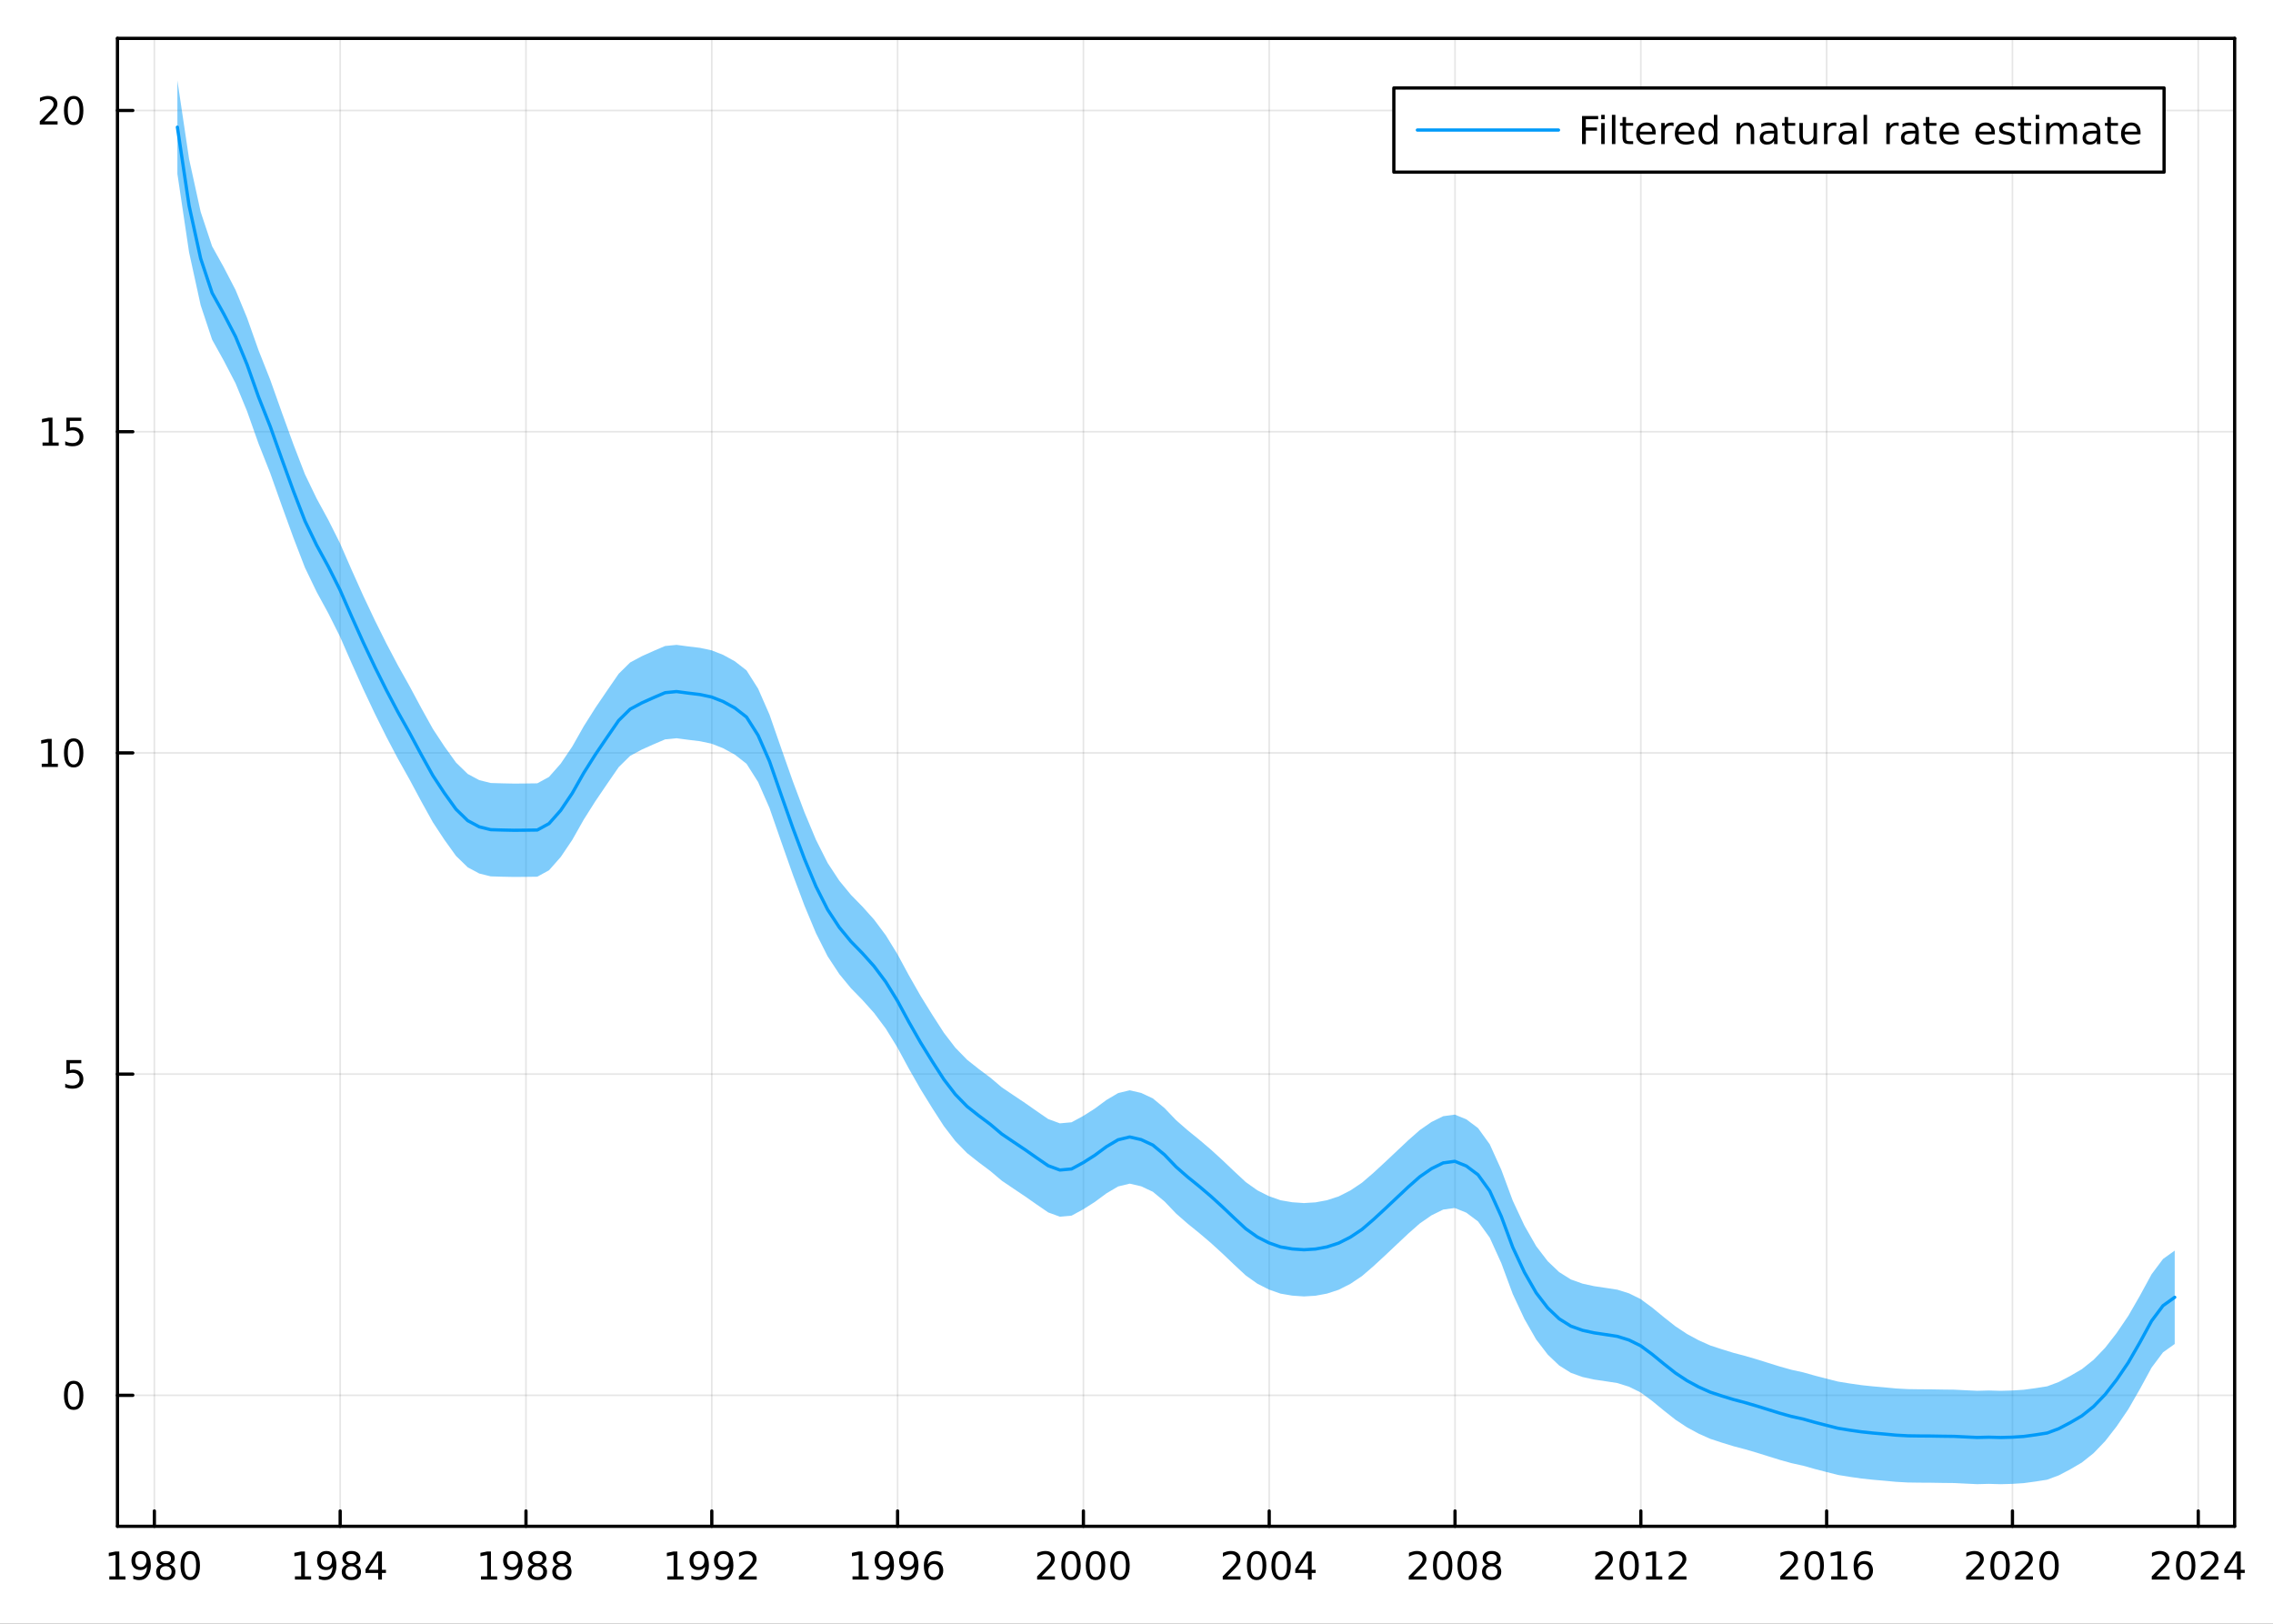 <svg xmlns="http://www.w3.org/2000/svg" xmlns:xlink="http://www.w3.org/1999/xlink" width="700" height="500" viewBox="0 0 2800 2000">
<rect x="0" y="0" width="2800" height="2000" fill="#333333" stroke="none"/>
<defs>
  <clipPath id="clip000">
    <rect x="0" y="0" width="2800" height="2000"></rect>
  </clipPath>
</defs>
<path clip-path="url(#clip000)" d="M0 2000 L2800 2000 L2800 0 L0 0  Z" fill="#ffffff" fill-rule="evenodd" fill-opacity="1"></path>
<defs>
  <clipPath id="clip001">
    <rect x="560" y="0" width="1961" height="1961"></rect>
  </clipPath>
</defs>
<path clip-path="url(#clip000)" d="M144.696 1879.98 L2752.76 1879.98 L2752.76 47.244 L144.696 47.244  Z" fill="#ffffff" fill-rule="evenodd" fill-opacity="1"></path>
<defs>
  <clipPath id="clip002">
    <rect x="144" y="47" width="2609" height="1834"></rect>
  </clipPath>
</defs>
<polyline clip-path="url(#clip002)" style="stroke:#000000; stroke-linecap:round; stroke-linejoin:round; stroke-width:2; stroke-opacity:0.1; fill:none" points="190.152,1879.98 190.152,47.244 "></polyline>
<polyline clip-path="url(#clip002)" style="stroke:#000000; stroke-linecap:round; stroke-linejoin:round; stroke-width:2; stroke-opacity:0.1; fill:none" points="419.041,1879.98 419.041,47.244 "></polyline>
<polyline clip-path="url(#clip002)" style="stroke:#000000; stroke-linecap:round; stroke-linejoin:round; stroke-width:2; stroke-opacity:0.1; fill:none" points="647.929,1879.98 647.929,47.244 "></polyline>
<polyline clip-path="url(#clip002)" style="stroke:#000000; stroke-linecap:round; stroke-linejoin:round; stroke-width:2; stroke-opacity:0.1; fill:none" points="876.818,1879.98 876.818,47.244 "></polyline>
<polyline clip-path="url(#clip002)" style="stroke:#000000; stroke-linecap:round; stroke-linejoin:round; stroke-width:2; stroke-opacity:0.1; fill:none" points="1105.71,1879.98 1105.71,47.244 "></polyline>
<polyline clip-path="url(#clip002)" style="stroke:#000000; stroke-linecap:round; stroke-linejoin:round; stroke-width:2; stroke-opacity:0.1; fill:none" points="1334.59,1879.98 1334.59,47.244 "></polyline>
<polyline clip-path="url(#clip002)" style="stroke:#000000; stroke-linecap:round; stroke-linejoin:round; stroke-width:2; stroke-opacity:0.1; fill:none" points="1563.48,1879.98 1563.48,47.244 "></polyline>
<polyline clip-path="url(#clip002)" style="stroke:#000000; stroke-linecap:round; stroke-linejoin:round; stroke-width:2; stroke-opacity:0.1; fill:none" points="1792.37,1879.98 1792.37,47.244 "></polyline>
<polyline clip-path="url(#clip002)" style="stroke:#000000; stroke-linecap:round; stroke-linejoin:round; stroke-width:2; stroke-opacity:0.1; fill:none" points="2021.26,1879.98 2021.26,47.244 "></polyline>
<polyline clip-path="url(#clip002)" style="stroke:#000000; stroke-linecap:round; stroke-linejoin:round; stroke-width:2; stroke-opacity:0.1; fill:none" points="2250.15,1879.98 2250.15,47.244 "></polyline>
<polyline clip-path="url(#clip002)" style="stroke:#000000; stroke-linecap:round; stroke-linejoin:round; stroke-width:2; stroke-opacity:0.1; fill:none" points="2479.04,1879.98 2479.04,47.244 "></polyline>
<polyline clip-path="url(#clip002)" style="stroke:#000000; stroke-linecap:round; stroke-linejoin:round; stroke-width:2; stroke-opacity:0.1; fill:none" points="2707.93,1879.98 2707.93,47.244 "></polyline>
<polyline clip-path="url(#clip000)" style="stroke:#000000; stroke-linecap:round; stroke-linejoin:round; stroke-width:4; stroke-opacity:1; fill:none" points="144.696,1879.98 2752.76,1879.98 "></polyline>
<polyline clip-path="url(#clip000)" style="stroke:#000000; stroke-linecap:round; stroke-linejoin:round; stroke-width:4; stroke-opacity:1; fill:none" points="144.696,47.244 2752.76,47.244 "></polyline>
<polyline clip-path="url(#clip000)" style="stroke:#000000; stroke-linecap:round; stroke-linejoin:round; stroke-width:4; stroke-opacity:1; fill:none" points="190.152,1879.98 190.152,1861.08 "></polyline>
<polyline clip-path="url(#clip000)" style="stroke:#000000; stroke-linecap:round; stroke-linejoin:round; stroke-width:4; stroke-opacity:1; fill:none" points="419.041,1879.98 419.041,1861.08 "></polyline>
<polyline clip-path="url(#clip000)" style="stroke:#000000; stroke-linecap:round; stroke-linejoin:round; stroke-width:4; stroke-opacity:1; fill:none" points="647.929,1879.98 647.929,1861.08 "></polyline>
<polyline clip-path="url(#clip000)" style="stroke:#000000; stroke-linecap:round; stroke-linejoin:round; stroke-width:4; stroke-opacity:1; fill:none" points="876.818,1879.98 876.818,1861.08 "></polyline>
<polyline clip-path="url(#clip000)" style="stroke:#000000; stroke-linecap:round; stroke-linejoin:round; stroke-width:4; stroke-opacity:1; fill:none" points="1105.71,1879.98 1105.71,1861.08 "></polyline>
<polyline clip-path="url(#clip000)" style="stroke:#000000; stroke-linecap:round; stroke-linejoin:round; stroke-width:4; stroke-opacity:1; fill:none" points="1334.59,1879.98 1334.59,1861.08 "></polyline>
<polyline clip-path="url(#clip000)" style="stroke:#000000; stroke-linecap:round; stroke-linejoin:round; stroke-width:4; stroke-opacity:1; fill:none" points="1563.48,1879.98 1563.48,1861.08 "></polyline>
<polyline clip-path="url(#clip000)" style="stroke:#000000; stroke-linecap:round; stroke-linejoin:round; stroke-width:4; stroke-opacity:1; fill:none" points="1792.37,1879.98 1792.37,1861.08 "></polyline>
<polyline clip-path="url(#clip000)" style="stroke:#000000; stroke-linecap:round; stroke-linejoin:round; stroke-width:4; stroke-opacity:1; fill:none" points="2021.26,1879.98 2021.26,1861.08 "></polyline>
<polyline clip-path="url(#clip000)" style="stroke:#000000; stroke-linecap:round; stroke-linejoin:round; stroke-width:4; stroke-opacity:1; fill:none" points="2250.15,1879.98 2250.15,1861.08 "></polyline>
<polyline clip-path="url(#clip000)" style="stroke:#000000; stroke-linecap:round; stroke-linejoin:round; stroke-width:4; stroke-opacity:1; fill:none" points="2479.04,1879.98 2479.04,1861.08 "></polyline>
<polyline clip-path="url(#clip000)" style="stroke:#000000; stroke-linecap:round; stroke-linejoin:round; stroke-width:4; stroke-opacity:1; fill:none" points="2707.93,1879.98 2707.93,1861.08 "></polyline>
<path clip-path="url(#clip000)" d="M134.678 1941.64 L142.317 1941.64 L142.317 1915.28 L134.007 1916.95 L134.007 1912.69 L142.27 1911.02 L146.946 1911.02 L146.946 1941.64 L154.585 1941.64 L154.585 1945.58 L134.678 1945.58 L134.678 1941.64 Z" fill="#000000" fill-rule="nonzero" fill-opacity="1"></path><path clip-path="url(#clip000)" d="M164.168 1944.86 L164.168 1940.6 Q165.928 1941.44 167.733 1941.88 Q169.539 1942.32 171.275 1942.32 Q175.904 1942.32 178.335 1939.21 Q180.789 1936.09 181.136 1929.75 Q179.793 1931.74 177.733 1932.8 Q175.673 1933.87 173.173 1933.87 Q167.988 1933.87 164.955 1930.74 Q161.946 1927.59 161.946 1922.15 Q161.946 1916.83 165.094 1913.61 Q168.242 1910.39 173.474 1910.39 Q179.469 1910.39 182.617 1915 Q185.789 1919.58 185.789 1928.33 Q185.789 1936.51 181.9 1941.39 Q178.034 1946.25 171.483 1946.25 Q169.724 1946.25 167.918 1945.9 Q166.113 1945.56 164.168 1944.86 M173.474 1930.21 Q176.622 1930.21 178.451 1928.06 Q180.303 1925.9 180.303 1922.15 Q180.303 1918.43 178.451 1916.27 Q176.622 1914.1 173.474 1914.1 Q170.326 1914.1 168.474 1916.27 Q166.645 1918.43 166.645 1922.15 Q166.645 1925.9 168.474 1928.06 Q170.326 1930.21 173.474 1930.21 Z" fill="#000000" fill-rule="nonzero" fill-opacity="1"></path><path clip-path="url(#clip000)" d="M204.191 1929.17 Q200.858 1929.17 198.937 1930.95 Q197.039 1932.73 197.039 1935.86 Q197.039 1938.98 198.937 1940.76 Q200.858 1942.55 204.191 1942.55 Q207.525 1942.55 209.446 1940.76 Q211.367 1938.96 211.367 1935.86 Q211.367 1932.73 209.446 1930.95 Q207.548 1929.17 204.191 1929.17 M199.515 1927.18 Q196.506 1926.44 194.816 1924.38 Q193.15 1922.32 193.15 1919.35 Q193.15 1915.21 196.09 1912.8 Q199.053 1910.39 204.191 1910.39 Q209.353 1910.39 212.293 1912.8 Q215.233 1915.21 215.233 1919.35 Q215.233 1922.32 213.543 1924.38 Q211.877 1926.44 208.89 1927.18 Q212.27 1927.96 214.145 1930.26 Q216.043 1932.55 216.043 1935.86 Q216.043 1940.88 212.964 1943.57 Q209.909 1946.25 204.191 1946.25 Q198.474 1946.25 195.395 1943.57 Q192.34 1940.88 192.34 1935.86 Q192.34 1932.55 194.238 1930.26 Q196.136 1927.96 199.515 1927.18 M197.803 1919.79 Q197.803 1922.48 199.469 1923.98 Q201.159 1925.49 204.191 1925.49 Q207.201 1925.49 208.89 1923.98 Q210.603 1922.48 210.603 1919.79 Q210.603 1917.11 208.89 1915.6 Q207.201 1914.1 204.191 1914.1 Q201.159 1914.1 199.469 1915.6 Q197.803 1917.11 197.803 1919.79 Z" fill="#000000" fill-rule="nonzero" fill-opacity="1"></path><path clip-path="url(#clip000)" d="M234.353 1914.1 Q230.742 1914.1 228.913 1917.66 Q227.108 1921.2 227.108 1928.33 Q227.108 1935.44 228.913 1939.01 Q230.742 1942.55 234.353 1942.55 Q237.987 1942.55 239.793 1939.01 Q241.622 1935.44 241.622 1928.33 Q241.622 1921.2 239.793 1917.66 Q237.987 1914.1 234.353 1914.1 M234.353 1910.39 Q240.163 1910.39 243.219 1915 Q246.298 1919.58 246.298 1928.33 Q246.298 1937.06 243.219 1941.67 Q240.163 1946.25 234.353 1946.25 Q228.543 1946.25 225.464 1941.67 Q222.409 1937.06 222.409 1928.33 Q222.409 1919.58 225.464 1915 Q228.543 1910.39 234.353 1910.39 Z" fill="#000000" fill-rule="nonzero" fill-opacity="1"></path><path clip-path="url(#clip000)" d="M363.323 1941.64 L370.962 1941.64 L370.962 1915.28 L362.652 1916.95 L362.652 1912.69 L370.916 1911.02 L375.592 1911.02 L375.592 1941.64 L383.231 1941.64 L383.231 1945.58 L363.323 1945.58 L363.323 1941.64 Z" fill="#000000" fill-rule="nonzero" fill-opacity="1"></path><path clip-path="url(#clip000)" d="M392.814 1944.86 L392.814 1940.6 Q394.573 1941.44 396.379 1941.88 Q398.184 1942.32 399.92 1942.32 Q404.55 1942.32 406.981 1939.21 Q409.434 1936.09 409.781 1929.75 Q408.439 1931.74 406.379 1932.8 Q404.318 1933.87 401.818 1933.87 Q396.633 1933.87 393.601 1930.74 Q390.592 1927.59 390.592 1922.15 Q390.592 1916.83 393.74 1913.61 Q396.888 1910.39 402.119 1910.39 Q408.115 1910.39 411.263 1915 Q414.434 1919.58 414.434 1928.33 Q414.434 1936.51 410.545 1941.39 Q406.68 1946.25 400.129 1946.25 Q398.369 1946.25 396.564 1945.9 Q394.758 1945.56 392.814 1944.86 M402.119 1930.21 Q405.268 1930.21 407.096 1928.06 Q408.948 1925.9 408.948 1922.15 Q408.948 1918.43 407.096 1916.27 Q405.268 1914.1 402.119 1914.1 Q398.971 1914.1 397.119 1916.27 Q395.291 1918.43 395.291 1922.15 Q395.291 1925.9 397.119 1928.06 Q398.971 1930.21 402.119 1930.21 Z" fill="#000000" fill-rule="nonzero" fill-opacity="1"></path><path clip-path="url(#clip000)" d="M432.837 1929.17 Q429.504 1929.17 427.582 1930.95 Q425.684 1932.73 425.684 1935.86 Q425.684 1938.98 427.582 1940.76 Q429.504 1942.55 432.837 1942.55 Q436.17 1942.55 438.091 1940.76 Q440.013 1938.96 440.013 1935.86 Q440.013 1932.73 438.091 1930.95 Q436.193 1929.17 432.837 1929.17 M428.161 1927.18 Q425.152 1926.44 423.462 1924.38 Q421.795 1922.32 421.795 1919.35 Q421.795 1915.21 424.735 1912.8 Q427.698 1910.39 432.837 1910.39 Q437.999 1910.39 440.939 1912.8 Q443.878 1915.21 443.878 1919.35 Q443.878 1922.32 442.189 1924.38 Q440.522 1926.44 437.536 1927.18 Q440.916 1927.96 442.79 1930.26 Q444.689 1932.55 444.689 1935.86 Q444.689 1940.88 441.61 1943.57 Q438.554 1946.25 432.837 1946.25 Q427.119 1946.25 424.041 1943.57 Q420.985 1940.88 420.985 1935.86 Q420.985 1932.55 422.883 1930.26 Q424.781 1927.96 428.161 1927.18 M426.448 1919.79 Q426.448 1922.48 428.115 1923.98 Q429.804 1925.49 432.837 1925.49 Q435.846 1925.49 437.536 1923.98 Q439.249 1922.48 439.249 1919.79 Q439.249 1917.11 437.536 1915.6 Q435.846 1914.1 432.837 1914.1 Q429.804 1914.1 428.115 1915.6 Q426.448 1917.11 426.448 1919.79 Z" fill="#000000" fill-rule="nonzero" fill-opacity="1"></path><path clip-path="url(#clip000)" d="M465.846 1915.09 L454.04 1933.54 L465.846 1933.54 L465.846 1915.09 M464.619 1911.02 L470.499 1911.02 L470.499 1933.54 L475.429 1933.54 L475.429 1937.43 L470.499 1937.43 L470.499 1945.58 L465.846 1945.58 L465.846 1937.43 L450.244 1937.43 L450.244 1932.92 L464.619 1911.02 Z" fill="#000000" fill-rule="nonzero" fill-opacity="1"></path><path clip-path="url(#clip000)" d="M592.501 1941.64 L600.14 1941.64 L600.14 1915.28 L591.83 1916.95 L591.83 1912.69 L600.094 1911.02 L604.77 1911.02 L604.77 1941.64 L612.409 1941.64 L612.409 1945.58 L592.501 1945.58 L592.501 1941.64 Z" fill="#000000" fill-rule="nonzero" fill-opacity="1"></path><path clip-path="url(#clip000)" d="M621.992 1944.86 L621.992 1940.6 Q623.751 1941.44 625.557 1941.88 Q627.362 1942.32 629.098 1942.32 Q633.728 1942.32 636.158 1939.21 Q638.612 1936.09 638.959 1929.75 Q637.617 1931.74 635.557 1932.8 Q633.496 1933.87 630.996 1933.87 Q625.811 1933.87 622.779 1930.74 Q619.77 1927.59 619.77 1922.15 Q619.77 1916.83 622.918 1913.61 Q626.066 1910.39 631.297 1910.39 Q637.293 1910.39 640.441 1915 Q643.612 1919.58 643.612 1928.33 Q643.612 1936.51 639.723 1941.39 Q635.857 1946.25 629.307 1946.25 Q627.547 1946.25 625.742 1945.9 Q623.936 1945.56 621.992 1944.86 M631.297 1930.21 Q634.445 1930.21 636.274 1928.06 Q638.126 1925.9 638.126 1922.15 Q638.126 1918.43 636.274 1916.27 Q634.445 1914.1 631.297 1914.1 Q628.149 1914.1 626.297 1916.27 Q624.469 1918.43 624.469 1922.15 Q624.469 1925.9 626.297 1928.06 Q628.149 1930.21 631.297 1930.21 Z" fill="#000000" fill-rule="nonzero" fill-opacity="1"></path><path clip-path="url(#clip000)" d="M662.015 1929.17 Q658.681 1929.17 656.76 1930.95 Q654.862 1932.73 654.862 1935.86 Q654.862 1938.98 656.76 1940.76 Q658.681 1942.55 662.015 1942.55 Q665.348 1942.55 667.269 1940.76 Q669.191 1938.96 669.191 1935.86 Q669.191 1932.73 667.269 1930.95 Q665.371 1929.17 662.015 1929.17 M657.339 1927.18 Q654.33 1926.44 652.64 1924.38 Q650.973 1922.32 650.973 1919.35 Q650.973 1915.21 653.913 1912.8 Q656.876 1910.39 662.015 1910.39 Q667.177 1910.39 670.117 1912.8 Q673.056 1915.21 673.056 1919.35 Q673.056 1922.32 671.367 1924.38 Q669.7 1926.44 666.714 1927.18 Q670.093 1927.96 671.968 1930.26 Q673.867 1932.55 673.867 1935.86 Q673.867 1940.88 670.788 1943.57 Q667.732 1946.25 662.015 1946.25 Q656.297 1946.25 653.218 1943.57 Q650.163 1940.88 650.163 1935.86 Q650.163 1932.55 652.061 1930.26 Q653.959 1927.96 657.339 1927.18 M655.626 1919.79 Q655.626 1922.48 657.293 1923.98 Q658.982 1925.49 662.015 1925.49 Q665.024 1925.49 666.714 1923.98 Q668.427 1922.48 668.427 1919.79 Q668.427 1917.11 666.714 1915.6 Q665.024 1914.1 662.015 1914.1 Q658.982 1914.1 657.293 1915.6 Q655.626 1917.11 655.626 1919.79 Z" fill="#000000" fill-rule="nonzero" fill-opacity="1"></path><path clip-path="url(#clip000)" d="M692.177 1929.17 Q688.843 1929.17 686.922 1930.95 Q685.024 1932.73 685.024 1935.86 Q685.024 1938.98 686.922 1940.76 Q688.843 1942.55 692.177 1942.55 Q695.51 1942.55 697.431 1940.76 Q699.353 1938.96 699.353 1935.86 Q699.353 1932.73 697.431 1930.95 Q695.533 1929.17 692.177 1929.17 M687.501 1927.18 Q684.491 1926.44 682.802 1924.38 Q681.135 1922.32 681.135 1919.35 Q681.135 1915.21 684.075 1912.8 Q687.038 1910.39 692.177 1910.39 Q697.339 1910.39 700.278 1912.8 Q703.218 1915.21 703.218 1919.35 Q703.218 1922.32 701.528 1924.38 Q699.862 1926.44 696.876 1927.18 Q700.255 1927.96 702.13 1930.26 Q704.028 1932.55 704.028 1935.86 Q704.028 1940.88 700.95 1943.57 Q697.894 1946.25 692.177 1946.25 Q686.459 1946.25 683.38 1943.57 Q680.325 1940.88 680.325 1935.86 Q680.325 1932.55 682.223 1930.26 Q684.121 1927.96 687.501 1927.18 M685.788 1919.79 Q685.788 1922.48 687.454 1923.98 Q689.144 1925.49 692.177 1925.49 Q695.186 1925.49 696.876 1923.98 Q698.589 1922.48 698.589 1919.79 Q698.589 1917.11 696.876 1915.6 Q695.186 1914.1 692.177 1914.1 Q689.144 1914.1 687.454 1915.6 Q685.788 1917.11 685.788 1919.79 Z" fill="#000000" fill-rule="nonzero" fill-opacity="1"></path><path clip-path="url(#clip000)" d="M822.142 1941.64 L829.781 1941.64 L829.781 1915.28 L821.471 1916.95 L821.471 1912.69 L829.735 1911.02 L834.411 1911.02 L834.411 1941.64 L842.049 1941.64 L842.049 1945.58 L822.142 1945.58 L822.142 1941.64 Z" fill="#000000" fill-rule="nonzero" fill-opacity="1"></path><path clip-path="url(#clip000)" d="M851.633 1944.86 L851.633 1940.6 Q853.392 1941.44 855.197 1941.88 Q857.003 1942.32 858.739 1942.32 Q863.369 1942.32 865.799 1939.21 Q868.253 1936.09 868.6 1929.75 Q867.258 1931.74 865.197 1932.8 Q863.137 1933.87 860.637 1933.87 Q855.452 1933.87 852.42 1930.74 Q849.41 1927.59 849.41 1922.15 Q849.41 1916.83 852.559 1913.61 Q855.707 1910.39 860.938 1910.39 Q866.933 1910.39 870.082 1915 Q873.253 1919.58 873.253 1928.33 Q873.253 1936.51 869.364 1941.39 Q865.498 1946.25 858.947 1946.25 Q857.188 1946.25 855.383 1945.9 Q853.577 1945.56 851.633 1944.86 M860.938 1930.21 Q864.086 1930.21 865.915 1928.06 Q867.767 1925.9 867.767 1922.15 Q867.767 1918.43 865.915 1916.27 Q864.086 1914.1 860.938 1914.1 Q857.79 1914.1 855.938 1916.27 Q854.109 1918.43 854.109 1922.15 Q854.109 1925.9 855.938 1928.06 Q857.79 1930.21 860.938 1930.21 Z" fill="#000000" fill-rule="nonzero" fill-opacity="1"></path><path clip-path="url(#clip000)" d="M881.795 1944.86 L881.795 1940.6 Q883.554 1941.44 885.359 1941.88 Q887.165 1942.32 888.901 1942.32 Q893.531 1942.32 895.961 1939.21 Q898.415 1936.09 898.762 1929.75 Q897.419 1931.74 895.359 1932.8 Q893.299 1933.87 890.799 1933.87 Q885.614 1933.87 882.582 1930.74 Q879.572 1927.59 879.572 1922.15 Q879.572 1916.83 882.72 1913.61 Q885.869 1910.39 891.1 1910.39 Q897.095 1910.39 900.244 1915 Q903.415 1919.58 903.415 1928.33 Q903.415 1936.51 899.526 1941.39 Q895.66 1946.25 889.109 1946.25 Q887.35 1946.25 885.545 1945.9 Q883.739 1945.56 881.795 1944.86 M891.1 1930.21 Q894.248 1930.21 896.077 1928.06 Q897.929 1925.9 897.929 1922.15 Q897.929 1918.43 896.077 1916.27 Q894.248 1914.1 891.1 1914.1 Q887.952 1914.1 886.1 1916.27 Q884.271 1918.43 884.271 1922.15 Q884.271 1925.9 886.1 1928.06 Q887.952 1930.21 891.1 1930.21 Z" fill="#000000" fill-rule="nonzero" fill-opacity="1"></path><path clip-path="url(#clip000)" d="M915.845 1941.64 L932.165 1941.64 L932.165 1945.58 L910.22 1945.58 L910.22 1941.64 Q912.882 1938.89 917.466 1934.26 Q922.072 1929.61 923.253 1928.26 Q925.498 1925.74 926.378 1924.01 Q927.28 1922.25 927.28 1920.56 Q927.28 1917.8 925.336 1916.07 Q923.415 1914.33 920.313 1914.33 Q918.114 1914.33 915.66 1915.09 Q913.23 1915.86 910.452 1917.41 L910.452 1912.69 Q913.276 1911.55 915.73 1910.97 Q918.183 1910.39 920.22 1910.39 Q925.591 1910.39 928.785 1913.08 Q931.979 1915.76 931.979 1920.26 Q931.979 1922.38 931.169 1924.31 Q930.382 1926.2 928.276 1928.8 Q927.697 1929.47 924.595 1932.69 Q921.493 1935.88 915.845 1941.64 Z" fill="#000000" fill-rule="nonzero" fill-opacity="1"></path><path clip-path="url(#clip000)" d="M1050.15 1941.64 L1057.79 1941.64 L1057.79 1915.28 L1049.48 1916.95 L1049.48 1912.69 L1057.74 1911.02 L1062.42 1911.02 L1062.42 1941.64 L1070.06 1941.64 L1070.06 1945.58 L1050.15 1945.58 L1050.15 1941.64 Z" fill="#000000" fill-rule="nonzero" fill-opacity="1"></path><path clip-path="url(#clip000)" d="M1079.64 1944.86 L1079.64 1940.6 Q1081.4 1941.44 1083.21 1941.88 Q1085.01 1942.32 1086.75 1942.32 Q1091.38 1942.32 1093.81 1939.21 Q1096.26 1936.09 1096.61 1929.75 Q1095.27 1931.74 1093.21 1932.8 Q1091.15 1933.87 1088.65 1933.87 Q1083.46 1933.87 1080.43 1930.74 Q1077.42 1927.59 1077.42 1922.15 Q1077.42 1916.83 1080.57 1913.61 Q1083.72 1910.39 1088.95 1910.39 Q1094.94 1910.39 1098.09 1915 Q1101.26 1919.58 1101.26 1928.33 Q1101.26 1936.51 1097.37 1941.39 Q1093.51 1946.25 1086.96 1946.25 Q1085.2 1946.25 1083.39 1945.9 Q1081.59 1945.56 1079.64 1944.86 M1088.95 1930.21 Q1092.1 1930.21 1093.92 1928.06 Q1095.78 1925.9 1095.78 1922.15 Q1095.78 1918.43 1093.92 1916.27 Q1092.1 1914.1 1088.95 1914.1 Q1085.8 1914.1 1083.95 1916.27 Q1082.12 1918.43 1082.12 1922.15 Q1082.12 1925.9 1083.95 1928.06 Q1085.8 1930.21 1088.95 1930.21 Z" fill="#000000" fill-rule="nonzero" fill-opacity="1"></path><path clip-path="url(#clip000)" d="M1109.8 1944.86 L1109.8 1940.6 Q1111.56 1941.44 1113.37 1941.88 Q1115.17 1942.32 1116.91 1942.32 Q1121.54 1942.32 1123.97 1939.21 Q1126.42 1936.09 1126.77 1929.75 Q1125.43 1931.74 1123.37 1932.8 Q1121.31 1933.87 1118.81 1933.87 Q1113.62 1933.87 1110.59 1930.74 Q1107.58 1927.59 1107.58 1922.15 Q1107.58 1916.83 1110.73 1913.61 Q1113.88 1910.39 1119.11 1910.39 Q1125.1 1910.39 1128.25 1915 Q1131.42 1919.58 1131.42 1928.33 Q1131.42 1936.51 1127.53 1941.39 Q1123.67 1946.25 1117.12 1946.25 Q1115.36 1946.25 1113.55 1945.9 Q1111.75 1945.56 1109.8 1944.86 M1119.11 1930.21 Q1122.26 1930.21 1124.09 1928.06 Q1125.94 1925.9 1125.94 1922.15 Q1125.94 1918.43 1124.09 1916.27 Q1122.26 1914.1 1119.11 1914.1 Q1115.96 1914.1 1114.11 1916.27 Q1112.28 1918.43 1112.28 1922.15 Q1112.28 1925.9 1114.11 1928.06 Q1115.96 1930.21 1119.11 1930.21 Z" fill="#000000" fill-rule="nonzero" fill-opacity="1"></path><path clip-path="url(#clip000)" d="M1150.41 1926.44 Q1147.26 1926.44 1145.41 1928.59 Q1143.58 1930.74 1143.58 1934.49 Q1143.58 1938.22 1145.41 1940.39 Q1147.26 1942.55 1150.41 1942.55 Q1153.55 1942.55 1155.38 1940.39 Q1157.23 1938.22 1157.23 1934.49 Q1157.23 1930.74 1155.38 1928.59 Q1153.55 1926.44 1150.41 1926.44 M1159.69 1911.78 L1159.69 1916.04 Q1157.93 1915.21 1156.12 1914.77 Q1154.34 1914.33 1152.58 1914.33 Q1147.95 1914.33 1145.5 1917.45 Q1143.07 1920.58 1142.72 1926.9 Q1144.09 1924.88 1146.15 1923.82 Q1148.21 1922.73 1150.68 1922.73 Q1155.89 1922.73 1158.9 1925.9 Q1161.93 1929.05 1161.93 1934.49 Q1161.93 1939.82 1158.78 1943.03 Q1155.64 1946.25 1150.41 1946.25 Q1144.41 1946.25 1141.24 1941.67 Q1138.07 1937.06 1138.07 1928.33 Q1138.07 1920.14 1141.96 1915.28 Q1145.84 1910.39 1152.4 1910.39 Q1154.16 1910.39 1155.94 1910.74 Q1157.74 1911.09 1159.69 1911.78 Z" fill="#000000" fill-rule="nonzero" fill-opacity="1"></path><path clip-path="url(#clip000)" d="M1283.21 1941.64 L1299.53 1941.64 L1299.53 1945.58 L1277.58 1945.58 L1277.58 1941.64 Q1280.24 1938.89 1284.83 1934.26 Q1289.43 1929.61 1290.61 1928.26 Q1292.86 1925.74 1293.74 1924.01 Q1294.64 1922.25 1294.64 1920.56 Q1294.64 1917.8 1292.7 1916.07 Q1290.78 1914.33 1287.67 1914.33 Q1285.47 1914.33 1283.02 1915.09 Q1280.59 1915.86 1277.81 1917.41 L1277.81 1912.69 Q1280.64 1911.55 1283.09 1910.97 Q1285.54 1910.39 1287.58 1910.39 Q1292.95 1910.39 1296.15 1913.08 Q1299.34 1915.76 1299.34 1920.26 Q1299.34 1922.38 1298.53 1924.31 Q1297.74 1926.2 1295.64 1928.8 Q1295.06 1929.47 1291.96 1932.69 Q1288.85 1935.88 1283.21 1941.64 Z" fill="#000000" fill-rule="nonzero" fill-opacity="1"></path><path clip-path="url(#clip000)" d="M1319.34 1914.1 Q1315.73 1914.1 1313.9 1917.66 Q1312.09 1921.2 1312.09 1928.33 Q1312.09 1935.44 1313.9 1939.01 Q1315.73 1942.55 1319.34 1942.55 Q1322.97 1942.55 1324.78 1939.01 Q1326.61 1935.44 1326.61 1928.33 Q1326.61 1921.2 1324.78 1917.66 Q1322.97 1914.1 1319.34 1914.1 M1319.34 1910.39 Q1325.15 1910.39 1328.21 1915 Q1331.28 1919.58 1331.28 1928.33 Q1331.28 1937.06 1328.21 1941.67 Q1325.15 1946.25 1319.34 1946.25 Q1313.53 1946.25 1310.45 1941.67 Q1307.4 1937.06 1307.4 1928.33 Q1307.4 1919.58 1310.45 1915 Q1313.53 1910.39 1319.34 1910.39 Z" fill="#000000" fill-rule="nonzero" fill-opacity="1"></path><path clip-path="url(#clip000)" d="M1349.5 1914.1 Q1345.89 1914.1 1344.06 1917.66 Q1342.26 1921.2 1342.26 1928.33 Q1342.26 1935.44 1344.06 1939.01 Q1345.89 1942.55 1349.5 1942.55 Q1353.14 1942.55 1354.94 1939.01 Q1356.77 1935.44 1356.77 1928.33 Q1356.77 1921.2 1354.94 1917.66 Q1353.14 1914.1 1349.5 1914.1 M1349.5 1910.39 Q1355.31 1910.39 1358.37 1915 Q1361.45 1919.58 1361.45 1928.33 Q1361.45 1937.06 1358.37 1941.67 Q1355.31 1946.25 1349.5 1946.25 Q1343.69 1946.25 1340.61 1941.67 Q1337.56 1937.06 1337.56 1928.33 Q1337.56 1919.58 1340.61 1915 Q1343.69 1910.39 1349.5 1910.39 Z" fill="#000000" fill-rule="nonzero" fill-opacity="1"></path><path clip-path="url(#clip000)" d="M1379.66 1914.1 Q1376.05 1914.1 1374.22 1917.66 Q1372.42 1921.2 1372.42 1928.33 Q1372.42 1935.44 1374.22 1939.01 Q1376.05 1942.55 1379.66 1942.55 Q1383.3 1942.55 1385.1 1939.01 Q1386.93 1935.44 1386.93 1928.33 Q1386.93 1921.2 1385.1 1917.66 Q1383.3 1914.1 1379.66 1914.1 M1379.66 1910.39 Q1385.47 1910.39 1388.53 1915 Q1391.61 1919.58 1391.61 1928.33 Q1391.61 1937.06 1388.53 1941.67 Q1385.47 1946.25 1379.66 1946.25 Q1373.85 1946.25 1370.78 1941.67 Q1367.72 1937.06 1367.72 1928.33 Q1367.72 1919.58 1370.78 1915 Q1373.85 1910.39 1379.66 1910.39 Z" fill="#000000" fill-rule="nonzero" fill-opacity="1"></path><path clip-path="url(#clip000)" d="M1511.85 1941.64 L1528.17 1941.64 L1528.17 1945.58 L1506.23 1945.58 L1506.23 1941.64 Q1508.89 1938.89 1513.47 1934.26 Q1518.08 1929.61 1519.26 1928.26 Q1521.5 1925.74 1522.38 1924.01 Q1523.29 1922.25 1523.29 1920.56 Q1523.29 1917.8 1521.34 1916.07 Q1519.42 1914.33 1516.32 1914.33 Q1514.12 1914.33 1511.67 1915.09 Q1509.24 1915.86 1506.46 1917.41 L1506.46 1912.69 Q1509.28 1911.55 1511.74 1910.97 Q1514.19 1910.39 1516.23 1910.39 Q1521.6 1910.39 1524.79 1913.08 Q1527.99 1915.76 1527.99 1920.26 Q1527.99 1922.38 1527.18 1924.31 Q1526.39 1926.2 1524.28 1928.8 Q1523.7 1929.47 1520.6 1932.69 Q1517.5 1935.88 1511.85 1941.64 Z" fill="#000000" fill-rule="nonzero" fill-opacity="1"></path><path clip-path="url(#clip000)" d="M1547.99 1914.1 Q1544.37 1914.1 1542.55 1917.66 Q1540.74 1921.2 1540.74 1928.33 Q1540.74 1935.44 1542.55 1939.01 Q1544.37 1942.55 1547.99 1942.55 Q1551.62 1942.55 1553.43 1939.01 Q1555.25 1935.44 1555.25 1928.33 Q1555.25 1921.2 1553.43 1917.66 Q1551.62 1914.1 1547.99 1914.1 M1547.99 1910.39 Q1553.8 1910.39 1556.85 1915 Q1559.93 1919.58 1559.93 1928.33 Q1559.93 1937.06 1556.85 1941.67 Q1553.8 1946.25 1547.99 1946.25 Q1542.18 1946.25 1539.1 1941.67 Q1536.04 1937.06 1536.04 1928.33 Q1536.04 1919.58 1539.1 1915 Q1542.18 1910.39 1547.99 1910.39 Z" fill="#000000" fill-rule="nonzero" fill-opacity="1"></path><path clip-path="url(#clip000)" d="M1578.15 1914.1 Q1574.54 1914.1 1572.71 1917.66 Q1570.9 1921.2 1570.9 1928.33 Q1570.9 1935.44 1572.71 1939.01 Q1574.54 1942.55 1578.15 1942.55 Q1581.78 1942.55 1583.59 1939.01 Q1585.42 1935.44 1585.42 1928.33 Q1585.42 1921.2 1583.59 1917.66 Q1581.78 1914.1 1578.15 1914.1 M1578.15 1910.39 Q1583.96 1910.39 1587.01 1915 Q1590.09 1919.58 1590.09 1928.33 Q1590.09 1937.06 1587.01 1941.67 Q1583.96 1946.25 1578.15 1946.25 Q1572.34 1946.25 1569.26 1941.67 Q1566.2 1937.06 1566.2 1928.33 Q1566.2 1919.58 1569.26 1915 Q1572.34 1910.39 1578.15 1910.39 Z" fill="#000000" fill-rule="nonzero" fill-opacity="1"></path><path clip-path="url(#clip000)" d="M1611.16 1915.09 L1599.35 1933.54 L1611.16 1933.54 L1611.16 1915.09 M1609.93 1911.02 L1615.81 1911.02 L1615.81 1933.54 L1620.74 1933.54 L1620.74 1937.43 L1615.81 1937.43 L1615.81 1945.58 L1611.16 1945.58 L1611.16 1937.43 L1595.55 1937.43 L1595.55 1932.92 L1609.93 1911.02 Z" fill="#000000" fill-rule="nonzero" fill-opacity="1"></path><path clip-path="url(#clip000)" d="M1741.03 1941.64 L1757.35 1941.64 L1757.35 1945.58 L1735.4 1945.58 L1735.4 1941.64 Q1738.07 1938.89 1742.65 1934.26 Q1747.26 1929.61 1748.44 1928.26 Q1750.68 1925.74 1751.56 1924.01 Q1752.46 1922.25 1752.46 1920.56 Q1752.46 1917.8 1750.52 1916.07 Q1748.6 1914.33 1745.5 1914.33 Q1743.3 1914.33 1740.84 1915.09 Q1738.41 1915.86 1735.64 1917.41 L1735.64 1912.69 Q1738.46 1911.55 1740.91 1910.97 Q1743.37 1910.39 1745.4 1910.39 Q1750.77 1910.39 1753.97 1913.08 Q1757.16 1915.76 1757.16 1920.26 Q1757.16 1922.38 1756.35 1924.31 Q1755.57 1926.2 1753.46 1928.8 Q1752.88 1929.47 1749.78 1932.69 Q1746.68 1935.88 1741.03 1941.64 Z" fill="#000000" fill-rule="nonzero" fill-opacity="1"></path><path clip-path="url(#clip000)" d="M1777.16 1914.1 Q1773.55 1914.1 1771.72 1917.66 Q1769.92 1921.2 1769.92 1928.33 Q1769.92 1935.44 1771.72 1939.01 Q1773.55 1942.55 1777.16 1942.55 Q1780.8 1942.55 1782.6 1939.01 Q1784.43 1935.44 1784.43 1928.33 Q1784.43 1921.2 1782.6 1917.66 Q1780.8 1914.1 1777.16 1914.1 M1777.16 1910.39 Q1782.97 1910.39 1786.03 1915 Q1789.11 1919.58 1789.11 1928.33 Q1789.11 1937.06 1786.03 1941.67 Q1782.97 1946.25 1777.16 1946.25 Q1771.35 1946.25 1768.27 1941.67 Q1765.22 1937.06 1765.22 1928.33 Q1765.22 1919.58 1768.27 1915 Q1771.35 1910.39 1777.16 1910.39 Z" fill="#000000" fill-rule="nonzero" fill-opacity="1"></path><path clip-path="url(#clip000)" d="M1807.33 1914.1 Q1803.71 1914.1 1801.89 1917.66 Q1800.08 1921.2 1800.08 1928.33 Q1800.08 1935.44 1801.89 1939.01 Q1803.71 1942.55 1807.33 1942.55 Q1810.96 1942.55 1812.77 1939.01 Q1814.59 1935.44 1814.59 1928.33 Q1814.59 1921.2 1812.77 1917.66 Q1810.96 1914.1 1807.33 1914.1 M1807.33 1910.39 Q1813.14 1910.39 1816.19 1915 Q1819.27 1919.58 1819.27 1928.33 Q1819.27 1937.06 1816.19 1941.67 Q1813.14 1946.25 1807.33 1946.25 Q1801.52 1946.25 1798.44 1941.67 Q1795.38 1937.06 1795.38 1928.33 Q1795.38 1919.58 1798.44 1915 Q1801.52 1910.39 1807.33 1910.39 Z" fill="#000000" fill-rule="nonzero" fill-opacity="1"></path><path clip-path="url(#clip000)" d="M1837.49 1929.17 Q1834.15 1929.17 1832.23 1930.95 Q1830.33 1932.73 1830.33 1935.86 Q1830.33 1938.98 1832.23 1940.76 Q1834.15 1942.55 1837.49 1942.55 Q1840.82 1942.55 1842.74 1940.76 Q1844.66 1938.96 1844.66 1935.86 Q1844.66 1932.73 1842.74 1930.95 Q1840.84 1929.17 1837.49 1929.17 M1832.81 1927.18 Q1829.8 1926.44 1828.11 1924.38 Q1826.45 1922.32 1826.45 1919.35 Q1826.45 1915.21 1829.39 1912.8 Q1832.35 1910.39 1837.49 1910.39 Q1842.65 1910.39 1845.59 1912.8 Q1848.53 1915.21 1848.53 1919.35 Q1848.53 1922.32 1846.84 1924.38 Q1845.17 1926.44 1842.19 1927.18 Q1845.57 1927.96 1847.44 1930.26 Q1849.34 1932.55 1849.34 1935.86 Q1849.34 1940.88 1846.26 1943.57 Q1843.2 1946.25 1837.49 1946.25 Q1831.77 1946.25 1828.69 1943.57 Q1825.64 1940.88 1825.64 1935.86 Q1825.64 1932.55 1827.53 1930.26 Q1829.43 1927.96 1832.81 1927.18 M1831.1 1919.79 Q1831.1 1922.48 1832.77 1923.98 Q1834.45 1925.49 1837.49 1925.49 Q1840.5 1925.49 1842.19 1923.98 Q1843.9 1922.48 1843.9 1919.79 Q1843.9 1917.11 1842.19 1915.6 Q1840.5 1914.1 1837.49 1914.1 Q1834.45 1914.1 1832.77 1915.6 Q1831.1 1917.11 1831.1 1919.79 Z" fill="#000000" fill-rule="nonzero" fill-opacity="1"></path><path clip-path="url(#clip000)" d="M1970.67 1941.64 L1986.99 1941.64 L1986.99 1945.58 L1965.05 1945.58 L1965.05 1941.64 Q1967.71 1938.89 1972.29 1934.26 Q1976.9 1929.61 1978.08 1928.26 Q1980.32 1925.74 1981.2 1924.01 Q1982.11 1922.25 1982.11 1920.56 Q1982.11 1917.8 1980.16 1916.07 Q1978.24 1914.33 1975.14 1914.33 Q1972.94 1914.33 1970.49 1915.09 Q1968.05 1915.86 1965.28 1917.41 L1965.28 1912.69 Q1968.1 1911.55 1970.55 1910.97 Q1973.01 1910.39 1975.05 1910.39 Q1980.42 1910.39 1983.61 1913.08 Q1986.8 1915.76 1986.8 1920.26 Q1986.8 1922.38 1985.99 1924.31 Q1985.21 1926.2 1983.1 1928.8 Q1982.52 1929.47 1979.42 1932.69 Q1976.32 1935.88 1970.67 1941.64 Z" fill="#000000" fill-rule="nonzero" fill-opacity="1"></path><path clip-path="url(#clip000)" d="M2006.8 1914.1 Q2003.19 1914.1 2001.36 1917.66 Q1999.56 1921.2 1999.56 1928.33 Q1999.56 1935.44 2001.36 1939.01 Q2003.19 1942.55 2006.8 1942.55 Q2010.44 1942.55 2012.24 1939.01 Q2014.07 1935.44 2014.07 1928.33 Q2014.07 1921.2 2012.24 1917.66 Q2010.44 1914.1 2006.8 1914.1 M2006.8 1910.39 Q2012.61 1910.39 2015.67 1915 Q2018.75 1919.58 2018.75 1928.33 Q2018.75 1937.06 2015.67 1941.67 Q2012.61 1946.25 2006.8 1946.25 Q2000.99 1946.25 1997.92 1941.67 Q1994.86 1937.06 1994.86 1928.33 Q1994.86 1919.58 1997.92 1915 Q2000.99 1910.39 2006.8 1910.39 Z" fill="#000000" fill-rule="nonzero" fill-opacity="1"></path><path clip-path="url(#clip000)" d="M2027.78 1941.64 L2035.42 1941.64 L2035.42 1915.28 L2027.11 1916.95 L2027.11 1912.69 L2035.37 1911.02 L2040.05 1911.02 L2040.05 1941.64 L2047.68 1941.64 L2047.68 1945.58 L2027.78 1945.58 L2027.78 1941.64 Z" fill="#000000" fill-rule="nonzero" fill-opacity="1"></path><path clip-path="url(#clip000)" d="M2061.16 1941.64 L2077.48 1941.64 L2077.48 1945.58 L2055.53 1945.58 L2055.53 1941.64 Q2058.19 1938.89 2062.78 1934.26 Q2067.38 1929.61 2068.56 1928.26 Q2070.81 1925.74 2071.69 1924.01 Q2072.59 1922.25 2072.59 1920.56 Q2072.59 1917.8 2070.65 1916.07 Q2068.73 1914.33 2065.62 1914.33 Q2063.42 1914.33 2060.97 1915.09 Q2058.54 1915.86 2055.76 1917.41 L2055.76 1912.69 Q2058.59 1911.55 2061.04 1910.97 Q2063.49 1910.39 2065.53 1910.39 Q2070.9 1910.39 2074.1 1913.08 Q2077.29 1915.76 2077.29 1920.26 Q2077.29 1922.38 2076.48 1924.31 Q2075.69 1926.2 2073.59 1928.8 Q2073.01 1929.47 2069.91 1932.69 Q2066.8 1935.88 2061.16 1941.64 Z" fill="#000000" fill-rule="nonzero" fill-opacity="1"></path><path clip-path="url(#clip000)" d="M2198.68 1941.64 L2215 1941.64 L2215 1945.58 L2193.05 1945.58 L2193.05 1941.64 Q2195.72 1938.89 2200.3 1934.26 Q2204.91 1929.61 2206.09 1928.26 Q2208.33 1925.74 2209.21 1924.01 Q2210.11 1922.25 2210.11 1920.56 Q2210.11 1917.8 2208.17 1916.07 Q2206.25 1914.33 2203.15 1914.33 Q2200.95 1914.33 2198.49 1915.09 Q2196.06 1915.86 2193.29 1917.41 L2193.29 1912.69 Q2196.11 1911.55 2198.56 1910.97 Q2201.02 1910.39 2203.05 1910.39 Q2208.42 1910.39 2211.62 1913.08 Q2214.81 1915.76 2214.81 1920.26 Q2214.81 1922.38 2214 1924.31 Q2213.22 1926.2 2211.11 1928.8 Q2210.53 1929.47 2207.43 1932.69 Q2204.33 1935.88 2198.68 1941.64 Z" fill="#000000" fill-rule="nonzero" fill-opacity="1"></path><path clip-path="url(#clip000)" d="M2234.81 1914.1 Q2231.2 1914.1 2229.37 1917.66 Q2227.57 1921.2 2227.57 1928.33 Q2227.57 1935.44 2229.37 1939.01 Q2231.2 1942.55 2234.81 1942.55 Q2238.45 1942.55 2240.25 1939.01 Q2242.08 1935.44 2242.08 1928.33 Q2242.08 1921.2 2240.25 1917.66 Q2238.45 1914.1 2234.81 1914.1 M2234.81 1910.39 Q2240.62 1910.39 2243.68 1915 Q2246.76 1919.58 2246.76 1928.33 Q2246.76 1937.06 2243.68 1941.67 Q2240.62 1946.25 2234.81 1946.25 Q2229 1946.25 2225.92 1941.67 Q2222.87 1937.06 2222.87 1928.33 Q2222.87 1919.58 2225.92 1915 Q2229 1910.39 2234.81 1910.39 Z" fill="#000000" fill-rule="nonzero" fill-opacity="1"></path><path clip-path="url(#clip000)" d="M2255.79 1941.64 L2263.42 1941.64 L2263.42 1915.28 L2255.11 1916.95 L2255.11 1912.69 L2263.38 1911.02 L2268.05 1911.02 L2268.05 1941.64 L2275.69 1941.64 L2275.69 1945.58 L2255.79 1945.58 L2255.79 1941.64 Z" fill="#000000" fill-rule="nonzero" fill-opacity="1"></path><path clip-path="url(#clip000)" d="M2295.72 1926.44 Q2292.57 1926.44 2290.72 1928.59 Q2288.89 1930.74 2288.89 1934.49 Q2288.89 1938.22 2290.72 1940.39 Q2292.57 1942.55 2295.72 1942.55 Q2298.86 1942.55 2300.69 1940.39 Q2302.54 1938.22 2302.54 1934.49 Q2302.54 1930.74 2300.69 1928.59 Q2298.86 1926.44 2295.72 1926.44 M2305 1911.78 L2305 1916.04 Q2303.24 1915.21 2301.43 1914.77 Q2299.65 1914.33 2297.89 1914.33 Q2293.26 1914.33 2290.81 1917.45 Q2288.38 1920.58 2288.03 1926.9 Q2289.4 1924.88 2291.46 1923.82 Q2293.52 1922.73 2295.99 1922.73 Q2301.2 1922.73 2304.21 1925.9 Q2307.24 1929.05 2307.24 1934.49 Q2307.24 1939.82 2304.1 1943.03 Q2300.95 1946.25 2295.72 1946.25 Q2289.72 1946.25 2286.55 1941.67 Q2283.38 1937.06 2283.38 1928.33 Q2283.38 1920.14 2287.27 1915.28 Q2291.16 1910.39 2297.71 1910.39 Q2299.47 1910.39 2301.25 1910.74 Q2303.05 1911.09 2305 1911.78 Z" fill="#000000" fill-rule="nonzero" fill-opacity="1"></path><path clip-path="url(#clip000)" d="M2427.65 1941.64 L2443.97 1941.64 L2443.97 1945.58 L2422.02 1945.58 L2422.02 1941.64 Q2424.69 1938.89 2429.27 1934.26 Q2433.88 1929.61 2435.06 1928.26 Q2437.3 1925.74 2438.18 1924.01 Q2439.08 1922.25 2439.08 1920.56 Q2439.08 1917.8 2437.14 1916.07 Q2435.22 1914.33 2432.12 1914.33 Q2429.92 1914.33 2427.46 1915.09 Q2425.03 1915.86 2422.26 1917.41 L2422.26 1912.69 Q2425.08 1911.55 2427.53 1910.97 Q2429.99 1910.39 2432.02 1910.39 Q2437.39 1910.39 2440.59 1913.08 Q2443.78 1915.76 2443.78 1920.26 Q2443.78 1922.38 2442.97 1924.31 Q2442.19 1926.2 2440.08 1928.8 Q2439.5 1929.47 2436.4 1932.69 Q2433.3 1935.88 2427.65 1941.64 Z" fill="#000000" fill-rule="nonzero" fill-opacity="1"></path><path clip-path="url(#clip000)" d="M2463.78 1914.1 Q2460.17 1914.1 2458.34 1917.66 Q2456.54 1921.2 2456.54 1928.33 Q2456.54 1935.44 2458.34 1939.01 Q2460.17 1942.55 2463.78 1942.55 Q2467.42 1942.55 2469.22 1939.01 Q2471.05 1935.44 2471.05 1928.33 Q2471.05 1921.2 2469.22 1917.66 Q2467.42 1914.1 2463.78 1914.1 M2463.78 1910.39 Q2469.59 1910.39 2472.65 1915 Q2475.73 1919.58 2475.73 1928.33 Q2475.73 1937.06 2472.65 1941.67 Q2469.59 1946.25 2463.78 1946.25 Q2457.97 1946.25 2454.89 1941.67 Q2451.84 1937.06 2451.84 1928.33 Q2451.84 1919.58 2454.89 1915 Q2457.97 1910.39 2463.78 1910.39 Z" fill="#000000" fill-rule="nonzero" fill-opacity="1"></path><path clip-path="url(#clip000)" d="M2487.97 1941.64 L2504.29 1941.64 L2504.29 1945.58 L2482.35 1945.58 L2482.35 1941.64 Q2485.01 1938.89 2489.59 1934.26 Q2494.2 1929.61 2495.38 1928.26 Q2497.63 1925.74 2498.5 1924.01 Q2499.41 1922.25 2499.41 1920.56 Q2499.41 1917.8 2497.46 1916.07 Q2495.54 1914.33 2492.44 1914.33 Q2490.24 1914.33 2487.79 1915.09 Q2485.36 1915.86 2482.58 1917.41 L2482.58 1912.69 Q2485.4 1911.55 2487.86 1910.97 Q2490.31 1910.39 2492.35 1910.39 Q2497.72 1910.39 2500.91 1913.08 Q2504.11 1915.76 2504.11 1920.26 Q2504.11 1922.38 2503.3 1924.31 Q2502.51 1926.2 2500.4 1928.8 Q2499.82 1929.47 2496.72 1932.69 Q2493.62 1935.88 2487.97 1941.64 Z" fill="#000000" fill-rule="nonzero" fill-opacity="1"></path><path clip-path="url(#clip000)" d="M2524.11 1914.1 Q2520.5 1914.1 2518.67 1917.66 Q2516.86 1921.2 2516.86 1928.33 Q2516.86 1935.44 2518.67 1939.01 Q2520.5 1942.55 2524.11 1942.55 Q2527.74 1942.55 2529.55 1939.01 Q2531.38 1935.44 2531.38 1928.33 Q2531.38 1921.2 2529.55 1917.66 Q2527.74 1914.1 2524.11 1914.1 M2524.11 1910.39 Q2529.92 1910.39 2532.97 1915 Q2536.05 1919.58 2536.05 1928.33 Q2536.05 1937.06 2532.97 1941.67 Q2529.92 1946.25 2524.11 1946.25 Q2518.3 1946.25 2515.22 1941.67 Q2512.16 1937.06 2512.16 1928.33 Q2512.16 1919.58 2515.22 1915 Q2518.3 1910.39 2524.11 1910.39 Z" fill="#000000" fill-rule="nonzero" fill-opacity="1"></path><path clip-path="url(#clip000)" d="M2656.29 1941.64 L2672.61 1941.64 L2672.61 1945.58 L2650.67 1945.58 L2650.67 1941.64 Q2653.33 1938.89 2657.91 1934.26 Q2662.52 1929.61 2663.7 1928.26 Q2665.95 1925.74 2666.83 1924.01 Q2667.73 1922.25 2667.73 1920.56 Q2667.73 1917.8 2665.79 1916.07 Q2663.86 1914.33 2660.76 1914.33 Q2658.56 1914.33 2656.11 1915.09 Q2653.68 1915.86 2650.9 1917.41 L2650.9 1912.69 Q2653.72 1911.55 2656.18 1910.97 Q2658.63 1910.39 2660.67 1910.39 Q2666.04 1910.39 2669.23 1913.08 Q2672.43 1915.76 2672.43 1920.26 Q2672.43 1922.38 2671.62 1924.31 Q2670.83 1926.2 2668.72 1928.8 Q2668.15 1929.47 2665.04 1932.69 Q2661.94 1935.88 2656.29 1941.64 Z" fill="#000000" fill-rule="nonzero" fill-opacity="1"></path><path clip-path="url(#clip000)" d="M2692.43 1914.1 Q2688.82 1914.1 2686.99 1917.66 Q2685.18 1921.2 2685.18 1928.33 Q2685.18 1935.44 2686.99 1939.01 Q2688.82 1942.55 2692.43 1942.55 Q2696.06 1942.55 2697.87 1939.01 Q2699.7 1935.44 2699.7 1928.33 Q2699.7 1921.2 2697.87 1917.66 Q2696.06 1914.1 2692.43 1914.1 M2692.43 1910.39 Q2698.24 1910.39 2701.29 1915 Q2704.37 1919.58 2704.37 1928.33 Q2704.37 1937.06 2701.29 1941.67 Q2698.24 1946.25 2692.43 1946.25 Q2686.62 1946.25 2683.54 1941.67 Q2680.48 1937.06 2680.48 1928.33 Q2680.48 1919.58 2683.54 1915 Q2686.62 1910.39 2692.43 1910.39 Z" fill="#000000" fill-rule="nonzero" fill-opacity="1"></path><path clip-path="url(#clip000)" d="M2716.62 1941.64 L2732.94 1941.64 L2732.94 1945.58 L2710.99 1945.58 L2710.99 1941.64 Q2713.66 1938.89 2718.24 1934.26 Q2722.84 1929.61 2724.03 1928.26 Q2726.27 1925.74 2727.15 1924.01 Q2728.05 1922.25 2728.05 1920.56 Q2728.05 1917.8 2726.11 1916.07 Q2724.19 1914.33 2721.09 1914.33 Q2718.89 1914.33 2716.43 1915.09 Q2714 1915.86 2711.22 1917.41 L2711.22 1912.69 Q2714.05 1911.55 2716.5 1910.97 Q2718.96 1910.39 2720.99 1910.39 Q2726.36 1910.39 2729.56 1913.08 Q2732.75 1915.76 2732.75 1920.26 Q2732.75 1922.38 2731.94 1924.31 Q2731.16 1926.2 2729.05 1928.8 Q2728.47 1929.47 2725.37 1932.69 Q2722.27 1935.88 2716.62 1941.64 Z" fill="#000000" fill-rule="nonzero" fill-opacity="1"></path><path clip-path="url(#clip000)" d="M2755.6 1915.09 L2743.79 1933.54 L2755.6 1933.54 L2755.6 1915.09 M2754.37 1911.02 L2760.25 1911.02 L2760.25 1933.54 L2765.18 1933.54 L2765.18 1937.43 L2760.25 1937.43 L2760.25 1945.58 L2755.6 1945.58 L2755.6 1937.43 L2740 1937.43 L2740 1932.92 L2754.37 1911.02 Z" fill="#000000" fill-rule="nonzero" fill-opacity="1"></path><polyline clip-path="url(#clip002)" style="stroke:#000000; stroke-linecap:round; stroke-linejoin:round; stroke-width:2; stroke-opacity:0.1; fill:none" points="144.696,1718.66 2752.76,1718.66 "></polyline>
<polyline clip-path="url(#clip002)" style="stroke:#000000; stroke-linecap:round; stroke-linejoin:round; stroke-width:2; stroke-opacity:0.1; fill:none" points="144.696,1323.01 2752.76,1323.01 "></polyline>
<polyline clip-path="url(#clip002)" style="stroke:#000000; stroke-linecap:round; stroke-linejoin:round; stroke-width:2; stroke-opacity:0.1; fill:none" points="144.696,927.368 2752.76,927.368 "></polyline>
<polyline clip-path="url(#clip002)" style="stroke:#000000; stroke-linecap:round; stroke-linejoin:round; stroke-width:2; stroke-opacity:0.1; fill:none" points="144.696,531.723 2752.76,531.723 "></polyline>
<polyline clip-path="url(#clip002)" style="stroke:#000000; stroke-linecap:round; stroke-linejoin:round; stroke-width:2; stroke-opacity:0.1; fill:none" points="144.696,136.077 2752.76,136.077 "></polyline>
<polyline clip-path="url(#clip000)" style="stroke:#000000; stroke-linecap:round; stroke-linejoin:round; stroke-width:4; stroke-opacity:1; fill:none" points="144.696,1879.98 144.696,47.244 "></polyline>
<polyline clip-path="url(#clip000)" style="stroke:#000000; stroke-linecap:round; stroke-linejoin:round; stroke-width:4; stroke-opacity:1; fill:none" points="2752.76,1879.98 2752.76,47.244 "></polyline>
<polyline clip-path="url(#clip000)" style="stroke:#000000; stroke-linecap:round; stroke-linejoin:round; stroke-width:4; stroke-opacity:1; fill:none" points="144.696,1718.66 163.593,1718.66 "></polyline>
<polyline clip-path="url(#clip000)" style="stroke:#000000; stroke-linecap:round; stroke-linejoin:round; stroke-width:4; stroke-opacity:1; fill:none" points="144.696,1323.01 163.593,1323.01 "></polyline>
<polyline clip-path="url(#clip000)" style="stroke:#000000; stroke-linecap:round; stroke-linejoin:round; stroke-width:4; stroke-opacity:1; fill:none" points="144.696,927.368 163.593,927.368 "></polyline>
<polyline clip-path="url(#clip000)" style="stroke:#000000; stroke-linecap:round; stroke-linejoin:round; stroke-width:4; stroke-opacity:1; fill:none" points="144.696,531.723 163.593,531.723 "></polyline>
<polyline clip-path="url(#clip000)" style="stroke:#000000; stroke-linecap:round; stroke-linejoin:round; stroke-width:4; stroke-opacity:1; fill:none" points="144.696,136.077 163.593,136.077 "></polyline>
<path clip-path="url(#clip000)" d="M90.751 1704.46 Q87.14 1704.46 85.311 1708.02 Q83.506 1711.56 83.506 1718.69 Q83.506 1725.8 85.311 1729.36 Q87.14 1732.91 90.751 1732.91 Q94.385 1732.91 96.191 1729.36 Q98.02 1725.8 98.02 1718.69 Q98.02 1711.56 96.191 1708.02 Q94.385 1704.46 90.751 1704.46 M90.751 1700.75 Q96.561 1700.75 99.617 1705.36 Q102.696 1709.94 102.696 1718.69 Q102.696 1727.42 99.617 1732.03 Q96.561 1736.61 90.751 1736.61 Q84.941 1736.61 81.862 1732.03 Q78.807 1727.42 78.807 1718.69 Q78.807 1709.94 81.862 1705.36 Q84.941 1700.75 90.751 1700.75 Z" fill="#000000" fill-rule="nonzero" fill-opacity="1"></path><path clip-path="url(#clip000)" d="M81.793 1305.73 L100.149 1305.73 L100.149 1309.67 L86.075 1309.67 L86.075 1318.14 Q87.094 1317.79 88.112 1317.63 Q89.131 1317.45 90.149 1317.45 Q95.936 1317.45 99.316 1320.62 Q102.696 1323.79 102.696 1329.21 Q102.696 1334.78 99.223 1337.89 Q95.751 1340.96 89.432 1340.96 Q87.256 1340.96 84.987 1340.59 Q82.742 1340.22 80.335 1339.48 L80.335 1334.78 Q82.418 1335.92 84.64 1336.47 Q86.862 1337.03 89.339 1337.03 Q93.344 1337.03 95.682 1334.92 Q98.02 1332.82 98.02 1329.21 Q98.02 1325.59 95.682 1323.49 Q93.344 1321.38 89.339 1321.38 Q87.464 1321.38 85.589 1321.8 Q83.737 1322.21 81.793 1323.09 L81.793 1305.73 Z" fill="#000000" fill-rule="nonzero" fill-opacity="1"></path><path clip-path="url(#clip000)" d="M51.4 940.713 L59.038 940.713 L59.038 914.347 L50.728 916.014 L50.728 911.754 L58.992 910.088 L63.668 910.088 L63.668 940.713 L71.307 940.713 L71.307 944.648 L51.4 944.648 L51.4 940.713 Z" fill="#000000" fill-rule="nonzero" fill-opacity="1"></path><path clip-path="url(#clip000)" d="M90.751 913.166 Q87.14 913.166 85.311 916.731 Q83.506 920.273 83.506 927.403 Q83.506 934.509 85.311 938.074 Q87.14 941.615 90.751 941.615 Q94.385 941.615 96.191 938.074 Q98.02 934.509 98.02 927.403 Q98.02 920.273 96.191 916.731 Q94.385 913.166 90.751 913.166 M90.751 909.463 Q96.561 909.463 99.617 914.069 Q102.696 918.653 102.696 927.403 Q102.696 936.129 99.617 940.736 Q96.561 945.319 90.751 945.319 Q84.941 945.319 81.862 940.736 Q78.807 936.129 78.807 927.403 Q78.807 918.653 81.862 914.069 Q84.941 909.463 90.751 909.463 Z" fill="#000000" fill-rule="nonzero" fill-opacity="1"></path><path clip-path="url(#clip000)" d="M52.395 545.067 L60.034 545.067 L60.034 518.702 L51.724 520.368 L51.724 516.109 L59.987 514.443 L64.663 514.443 L64.663 545.067 L72.302 545.067 L72.302 549.003 L52.395 549.003 L52.395 545.067 Z" fill="#000000" fill-rule="nonzero" fill-opacity="1"></path><path clip-path="url(#clip000)" d="M81.793 514.443 L100.149 514.443 L100.149 518.378 L86.075 518.378 L86.075 526.85 Q87.094 526.503 88.112 526.341 Q89.131 526.155 90.149 526.155 Q95.936 526.155 99.316 529.327 Q102.696 532.498 102.696 537.915 Q102.696 543.493 99.223 546.595 Q95.751 549.674 89.432 549.674 Q87.256 549.674 84.987 549.303 Q82.742 548.933 80.335 548.192 L80.335 543.493 Q82.418 544.628 84.64 545.183 Q86.862 545.739 89.339 545.739 Q93.344 545.739 95.682 543.632 Q98.02 541.526 98.02 537.915 Q98.02 534.304 95.682 532.197 Q93.344 530.091 89.339 530.091 Q87.464 530.091 85.589 530.507 Q83.737 530.924 81.793 531.804 L81.793 514.443 Z" fill="#000000" fill-rule="nonzero" fill-opacity="1"></path><path clip-path="url(#clip000)" d="M54.617 149.422 L70.936 149.422 L70.936 153.357 L48.992 153.357 L48.992 149.422 Q51.654 146.668 56.237 142.038 Q60.844 137.385 62.025 136.043 Q64.27 133.519 65.149 131.783 Q66.052 130.024 66.052 128.334 Q66.052 125.58 64.108 123.844 Q62.187 122.107 59.085 122.107 Q56.886 122.107 54.432 122.871 Q52.001 123.635 49.224 125.186 L49.224 120.464 Q52.048 119.33 54.501 118.751 Q56.955 118.172 58.992 118.172 Q64.362 118.172 67.557 120.857 Q70.751 123.543 70.751 128.033 Q70.751 130.163 69.941 132.084 Q69.154 133.982 67.048 136.575 Q66.469 137.246 63.367 140.464 Q60.265 143.658 54.617 149.422 Z" fill="#000000" fill-rule="nonzero" fill-opacity="1"></path><path clip-path="url(#clip000)" d="M90.751 121.876 Q87.14 121.876 85.311 125.441 Q83.506 128.982 83.506 136.112 Q83.506 143.218 85.311 146.783 Q87.14 150.325 90.751 150.325 Q94.385 150.325 96.191 146.783 Q98.02 143.218 98.02 136.112 Q98.02 128.982 96.191 125.441 Q94.385 121.876 90.751 121.876 M90.751 118.172 Q96.561 118.172 99.617 122.779 Q102.696 127.362 102.696 136.112 Q102.696 144.839 99.617 149.445 Q96.561 154.029 90.751 154.029 Q84.941 154.029 81.862 149.445 Q78.807 144.839 78.807 136.112 Q78.807 127.362 81.862 122.779 Q84.941 118.172 90.751 118.172 Z" fill="#000000" fill-rule="nonzero" fill-opacity="1"></path><path clip-path="url(#clip002)" d="M218.509 214.117 L232.922 310.829 L247.178 375.92 L261.278 418.33 L275.692 444.269 L290.105 472.029 L304.361 506.537 L318.461 546.359 L332.875 582.759 L347.288 623.336 L361.544 662.598 L375.644 699.153 L390.057 729.056 L404.471 755.486 L418.727 783.89 L432.984 816.52 L447.397 848.644 L461.81 879.154 L476.067 907.758 L490.167 934.548 L504.58 960.28 L518.993 987.173 L533.25 1012.84 L547.35 1034.25 L561.763 1054.29 L576.176 1068.3 L590.433 1075.94 L604.533 1079.45 L618.946 1079.87 L633.359 1080.16 L647.616 1080.04 L661.872 1079.85 L676.286 1071.96 L690.699 1055.65 L704.955 1034.51 L719.055 1009.6 L733.469 986.785 L747.882 965.587 L762.138 944.898 L776.238 931.004 L790.652 923.258 L805.065 916.798 L819.321 910.702 L833.421 909.312 L847.835 911.23 L862.248 912.967 L876.504 915.999 L890.761 921.59 L905.174 929.486 L919.587 940.717 L933.844 963.183 L947.944 995.307 L962.357 1036.78 L976.77 1077.67 L991.027 1115.59 L1005.13 1149.35 L1019.54 1177.95 L1033.95 1199.85 L1048.21 1217.17 L1062.31 1231.6 L1076.72 1247.68 L1091.14 1266.95 L1105.39 1290.08 L1119.65 1316.43 L1134.06 1341.7 L1148.48 1365 L1162.73 1387.1 L1176.83 1405.47 L1191.25 1420.28 L1205.66 1431.69 L1219.92 1442.34 L1234.02 1454.27 L1248.43 1464.01 L1262.84 1473.67 L1277.1 1483.66 L1291.2 1493.34 L1305.61 1498.64 L1320.02 1497.34 L1334.28 1489.61 L1348.54 1480.55 L1362.95 1469.89 L1377.36 1461.39 L1391.62 1457.93 L1405.72 1461.18 L1420.13 1467.92 L1434.55 1479.88 L1448.8 1494.78 L1462.9 1507.12 L1477.32 1518.8 L1491.73 1531.06 L1505.99 1544.08 L1520.09 1557.52 L1534.5 1570.92 L1548.91 1581.16 L1563.17 1588.38 L1577.43 1593.39 L1591.84 1595.85 L1606.25 1596.85 L1620.51 1595.97 L1634.61 1593.36 L1649.02 1588.66 L1663.44 1581.36 L1677.69 1571.84 L1691.79 1559.69 L1706.21 1546.39 L1720.62 1532.8 L1734.88 1519.38 L1748.98 1506.96 L1763.39 1496.97 L1777.8 1489.87 L1792.06 1487.91 L1806.32 1493.68 L1820.73 1504.5 L1835.14 1524.44 L1849.4 1555.87 L1863.5 1593.91 L1877.91 1624.71 L1892.32 1649.86 L1906.58 1668.48 L1920.68 1681.89 L1935.09 1690.94 L1949.51 1696.11 L1963.76 1699.21 L1977.86 1701.31 L1992.28 1703.52 L2006.69 1708.04 L2020.95 1715.07 L2035.2 1725.58 L2049.62 1737.4 L2064.03 1748.77 L2078.29 1758.17 L2092.39 1765.8 L2106.8 1772.24 L2121.21 1776.98 L2135.47 1781.36 L2149.57 1785.07 L2163.98 1789.29 L2178.4 1793.8 L2192.65 1798.22 L2206.75 1802.16 L2221.17 1805.34 L2235.58 1809.4 L2249.84 1813.08 L2264.09 1816.71 L2278.51 1819.05 L2292.92 1821.11 L2307.18 1822.63 L2321.28 1823.85 L2335.69 1825.21 L2350.1 1826.01 L2364.36 1826.22 L2378.46 1826.3 L2392.87 1826.55 L2407.28 1826.7 L2421.54 1827.41 L2435.64 1828.07 L2450.05 1827.71 L2464.47 1828.11 L2478.72 1827.72 L2492.98 1826.8 L2507.39 1824.83 L2521.81 1822.57 L2536.06 1817.25 L2550.16 1809.84 L2564.58 1801.41 L2578.99 1789.92 L2593.25 1775.08 L2607.35 1756.98 L2621.76 1735.8 L2636.17 1710.73 L2650.43 1684.54 L2664.53 1665.7 L2678.94 1655.4 L2678.94 1540.4 L2664.53 1550.7 L2650.43 1569.53 L2636.17 1595.73 L2621.76 1620.79 L2607.35 1641.98 L2593.25 1660.08 L2578.99 1674.92 L2564.58 1686.41 L2550.16 1694.84 L2536.06 1702.25 L2521.81 1707.57 L2507.39 1709.83 L2492.98 1711.79 L2478.72 1712.72 L2464.47 1713.11 L2450.05 1712.7 L2435.64 1713.07 L2421.54 1712.41 L2407.28 1711.7 L2392.87 1711.54 L2378.46 1711.29 L2364.36 1711.22 L2350.1 1711.01 L2335.69 1710.21 L2321.28 1708.84 L2307.18 1707.62 L2292.92 1706.11 L2278.51 1704.05 L2264.09 1701.71 L2249.84 1698.08 L2235.58 1694.39 L2221.17 1690.34 L2206.75 1687.16 L2192.65 1683.22 L2178.4 1678.79 L2163.98 1674.28 L2149.57 1670.07 L2135.47 1666.36 L2121.21 1661.97 L2106.8 1657.24 L2092.39 1650.8 L2078.29 1643.17 L2064.03 1633.77 L2049.62 1622.4 L2035.2 1610.57 L2020.95 1600.07 L2006.69 1593.03 L1992.28 1588.52 L1977.86 1586.31 L1963.76 1584.21 L1949.51 1581.1 L1935.09 1575.94 L1920.68 1566.89 L1906.58 1553.48 L1892.32 1534.86 L1877.91 1509.71 L1863.5 1478.91 L1849.4 1440.87 L1835.14 1409.43 L1820.73 1389.5 L1806.32 1378.68 L1792.06 1372.91 L1777.8 1374.86 L1763.39 1381.96 L1748.98 1391.95 L1734.88 1404.38 L1720.62 1417.8 L1706.21 1431.38 L1691.79 1444.69 L1677.69 1456.83 L1663.44 1466.35 L1649.02 1473.66 L1634.61 1478.35 L1620.51 1480.97 L1606.25 1481.84 L1591.84 1480.84 L1577.43 1478.38 L1563.17 1473.37 L1548.91 1466.16 L1534.5 1455.92 L1520.09 1442.51 L1505.99 1429.08 L1491.73 1416.06 L1477.32 1403.8 L1462.9 1392.11 L1448.8 1379.77 L1434.55 1364.88 L1420.13 1352.91 L1405.72 1346.18 L1391.62 1342.92 L1377.36 1346.39 L1362.95 1354.89 L1348.54 1365.55 L1334.28 1374.61 L1320.02 1382.34 L1305.61 1383.64 L1291.2 1378.33 L1277.1 1368.66 L1262.84 1358.66 L1248.43 1349.01 L1234.02 1339.27 L1219.92 1327.34 L1205.66 1316.69 L1191.25 1305.27 L1176.83 1290.47 L1162.73 1272.1 L1148.48 1250 L1134.06 1226.7 L1119.65 1201.43 L1105.39 1175.07 L1091.14 1151.95 L1076.72 1132.67 L1062.31 1116.6 L1048.21 1102.17 L1033.95 1084.85 L1019.54 1062.95 L1005.13 1034.34 L991.027 1000.58 L976.77 962.67 L962.357 921.781 L947.944 880.304 L933.844 848.18 L919.587 825.714 L905.174 814.483 L890.761 806.587 L876.504 800.996 L862.248 797.964 L847.835 796.228 L833.421 794.309 L819.321 795.7 L805.065 801.795 L790.652 808.255 L776.238 816.001 L762.138 829.895 L747.882 850.584 L733.469 871.782 L719.055 894.598 L704.955 919.51 L690.699 940.642 L676.286 956.961 L661.872 964.844 L647.616 965.039 L633.359 965.154 L618.946 964.871 L604.533 964.442 L590.433 960.938 L576.176 953.301 L561.763 939.287 L547.35 919.247 L533.25 897.833 L518.993 872.17 L504.58 845.277 L490.167 819.545 L476.067 792.755 L461.81 764.151 L447.397 733.641 L432.984 701.517 L418.727 668.887 L404.471 640.483 L390.057 614.053 L375.644 584.15 L361.544 547.596 L347.288 508.333 L332.875 467.756 L318.461 431.356 L304.361 391.535 L290.105 357.027 L275.692 329.266 L261.278 303.327 L247.178 260.918 L232.922 195.826 L218.509 99.114  Z" fill="#009af9" fill-rule="evenodd" fill-opacity="0.5"></path>
<polyline clip-path="url(#clip002)" style="stroke:#009af9; stroke-linecap:round; stroke-linejoin:round; stroke-width:4; stroke-opacity:1; fill:none" points="218.509,156.615 232.922,253.328 247.178,318.419 261.278,360.828 275.692,386.768 290.105,414.528 304.361,449.036 318.461,488.857 332.875,525.258 347.288,565.835 361.544,605.097 375.644,641.652 390.057,671.554 404.471,697.985 418.727,726.388 432.984,759.018 447.397,791.143 461.81,821.653 476.067,850.256 490.167,877.046 504.58,902.778 518.993,929.672 533.25,955.334 547.35,976.748 561.763,996.788 576.176,1010.8 590.433,1018.44 604.533,1021.94 618.946,1022.37 633.359,1022.66 647.616,1022.54 661.872,1022.35 676.286,1014.46 690.699,998.144 704.955,977.011 719.055,952.099 733.469,929.284 747.882,908.085 762.138,887.397 776.238,873.503 790.652,865.756 805.065,859.296 819.321,853.201 833.421,851.81 847.835,853.729 862.248,855.465 876.504,858.497 890.761,864.088 905.174,871.984 919.587,883.216 933.844,905.681 947.944,937.805 962.357,979.282 976.77,1020.17 991.027,1058.08 1005.13,1091.85 1019.54,1120.45 1033.95,1142.35 1048.21,1159.67 1062.31,1174.1 1076.72,1190.17 1091.14,1209.45 1105.39,1232.57 1119.65,1258.93 1134.06,1284.2 1148.48,1307.5 1162.73,1329.6 1176.83,1347.97 1191.25,1362.78 1205.66,1374.19 1219.92,1384.84 1234.02,1396.77 1248.43,1406.51 1262.84,1416.17 1277.1,1426.16 1291.2,1435.83 1305.61,1441.14 1320.02,1439.84 1334.28,1432.11 1348.54,1423.05 1362.95,1412.39 1377.36,1403.89 1391.62,1400.43 1405.72,1403.68 1420.13,1410.41 1434.55,1422.38 1448.8,1437.27 1462.9,1449.62 1477.32,1461.3 1491.73,1473.56 1505.99,1486.58 1520.09,1500.01 1534.5,1513.42 1548.91,1523.66 1563.17,1530.87 1577.43,1535.88 1591.84,1538.35 1606.25,1539.35 1620.51,1538.47 1634.61,1535.86 1649.02,1531.16 1663.44,1523.85 1677.69,1514.34 1691.79,1502.19 1706.21,1488.88 1720.62,1475.3 1734.88,1461.88 1748.98,1449.45 1763.39,1439.47 1777.8,1432.37 1792.06,1430.41 1806.32,1436.18 1820.73,1447 1835.14,1466.93 1849.4,1498.37 1863.5,1536.41 1877.91,1567.21 1892.32,1592.36 1906.58,1610.98 1920.68,1624.39 1935.09,1633.44 1949.51,1638.6 1963.76,1641.71 1977.86,1643.81 1992.28,1646.02 2006.69,1650.54 2020.95,1657.57 2035.2,1668.08 2049.62,1679.9 2064.03,1691.27 2078.29,1700.67 2092.39,1708.3 2106.8,1714.74 2121.21,1719.48 2135.47,1723.86 2149.57,1727.57 2163.98,1731.79 2178.4,1736.3 2192.65,1740.72 2206.75,1744.66 2221.17,1747.84 2235.58,1751.9 2249.84,1755.58 2264.09,1759.21 2278.51,1761.55 2292.92,1763.61 2307.18,1765.12 2321.28,1766.34 2335.69,1767.71 2350.1,1768.51 2364.36,1768.72 2378.46,1768.8 2392.87,1769.04 2407.28,1769.2 2421.54,1769.91 2435.64,1770.57 2450.05,1770.21 2464.47,1770.61 2478.72,1770.22 2492.98,1769.3 2507.39,1767.33 2521.81,1765.07 2536.06,1759.75 2550.16,1752.34 2564.58,1743.91 2578.99,1732.42 2593.25,1717.58 2607.35,1699.48 2621.76,1678.3 2636.17,1653.23 2650.43,1627.03 2664.53,1608.2 2678.94,1597.9 "></polyline>
<path clip-path="url(#clip000)" d="M1717.01 212.015 L2665.82 212.015 L2665.82 108.335 L1717.01 108.335  Z" fill="#ffffff" fill-rule="evenodd" fill-opacity="1"></path>
<polyline clip-path="url(#clip000)" style="stroke:#000000; stroke-linecap:round; stroke-linejoin:round; stroke-width:4; stroke-opacity:1; fill:none" points="1717.01,212.015 2665.82,212.015 2665.82,108.335 1717.01,108.335 1717.01,212.015 "></polyline>
<polyline clip-path="url(#clip000)" style="stroke:#009af9; stroke-linecap:round; stroke-linejoin:round; stroke-width:4; stroke-opacity:1; fill:none" points="1745.99,160.175 1919.86,160.175 "></polyline>
<path clip-path="url(#clip000)" d="M1948.84 142.895 L1968.7 142.895 L1968.7 146.83 L1953.51 146.83 L1953.51 157.016 L1967.22 157.016 L1967.22 160.951 L1953.51 160.951 L1953.51 177.455 L1948.84 177.455 L1948.84 142.895 Z" fill="#000000" fill-rule="nonzero" fill-opacity="1"></path><path clip-path="url(#clip000)" d="M1972.47 151.529 L1976.73 151.529 L1976.73 177.455 L1972.47 177.455 L1972.47 151.529 M1972.47 141.437 L1976.73 141.437 L1976.73 146.83 L1972.47 146.83 L1972.47 141.437 Z" fill="#000000" fill-rule="nonzero" fill-opacity="1"></path><path clip-path="url(#clip000)" d="M1985.64 141.437 L1989.9 141.437 L1989.9 177.455 L1985.64 177.455 L1985.64 141.437 Z" fill="#000000" fill-rule="nonzero" fill-opacity="1"></path><path clip-path="url(#clip000)" d="M2003.03 144.168 L2003.03 151.529 L2011.8 151.529 L2011.8 154.84 L2003.03 154.84 L2003.03 168.914 Q2003.03 172.085 2003.88 172.988 Q2004.76 173.89 2007.42 173.89 L2011.8 173.89 L2011.8 177.455 L2007.42 177.455 Q2002.49 177.455 2000.62 175.627 Q1998.74 173.775 1998.74 168.914 L1998.74 154.84 L1995.62 154.84 L1995.62 151.529 L1998.74 151.529 L1998.74 144.168 L2003.03 144.168 Z" fill="#000000" fill-rule="nonzero" fill-opacity="1"></path><path clip-path="url(#clip000)" d="M2039.58 163.428 L2039.58 165.511 L2019.99 165.511 Q2020.27 169.909 2022.63 172.224 Q2025.02 174.515 2029.25 174.515 Q2031.71 174.515 2034 173.914 Q2036.31 173.312 2038.58 172.108 L2038.58 176.136 Q2036.29 177.108 2033.88 177.617 Q2031.47 178.127 2029 178.127 Q2022.79 178.127 2019.16 174.515 Q2015.55 170.904 2015.55 164.747 Q2015.55 158.381 2018.98 154.654 Q2022.42 150.904 2028.26 150.904 Q2033.49 150.904 2036.52 154.284 Q2039.58 157.641 2039.58 163.428 M2035.32 162.178 Q2035.27 158.682 2033.35 156.599 Q2031.45 154.516 2028.3 154.516 Q2024.74 154.516 2022.59 156.529 Q2020.46 158.543 2020.13 162.201 L2035.32 162.178 Z" fill="#000000" fill-rule="nonzero" fill-opacity="1"></path><path clip-path="url(#clip000)" d="M2061.59 155.511 Q2060.87 155.094 2060.02 154.909 Q2059.18 154.701 2058.16 154.701 Q2054.55 154.701 2052.61 157.062 Q2050.69 159.4 2050.69 163.798 L2050.69 177.455 L2046.41 177.455 L2046.41 151.529 L2050.69 151.529 L2050.69 155.557 Q2052.03 153.196 2054.18 152.062 Q2056.34 150.904 2059.41 150.904 Q2059.85 150.904 2060.39 150.974 Q2060.92 151.02 2061.57 151.136 L2061.59 155.511 Z" fill="#000000" fill-rule="nonzero" fill-opacity="1"></path><path clip-path="url(#clip000)" d="M2087.19 163.428 L2087.19 165.511 L2067.61 165.511 Q2067.89 169.909 2070.25 172.224 Q2072.63 174.515 2076.87 174.515 Q2079.32 174.515 2081.61 173.914 Q2083.93 173.312 2086.2 172.108 L2086.2 176.136 Q2083.91 177.108 2081.5 177.617 Q2079.09 178.127 2076.61 178.127 Q2070.41 178.127 2066.78 174.515 Q2063.16 170.904 2063.16 164.747 Q2063.16 158.381 2066.59 154.654 Q2070.04 150.904 2075.87 150.904 Q2081.1 150.904 2084.14 154.284 Q2087.19 157.641 2087.19 163.428 M2082.93 162.178 Q2082.89 158.682 2080.97 156.599 Q2079.07 154.516 2075.92 154.516 Q2072.35 154.516 2070.2 156.529 Q2068.07 158.543 2067.75 162.201 L2082.93 162.178 Z" fill="#000000" fill-rule="nonzero" fill-opacity="1"></path><path clip-path="url(#clip000)" d="M2111.24 155.465 L2111.24 141.437 L2115.5 141.437 L2115.5 177.455 L2111.24 177.455 L2111.24 173.566 Q2109.9 175.881 2107.84 177.015 Q2105.8 178.127 2102.93 178.127 Q2098.23 178.127 2095.27 174.377 Q2092.33 170.627 2092.33 164.516 Q2092.33 158.404 2095.27 154.654 Q2098.23 150.904 2102.93 150.904 Q2105.8 150.904 2107.84 152.039 Q2109.9 153.15 2111.24 155.465 M2096.73 164.516 Q2096.73 169.215 2098.65 171.9 Q2100.59 174.562 2103.97 174.562 Q2107.35 174.562 2109.3 171.9 Q2111.24 169.215 2111.24 164.516 Q2111.24 159.816 2109.3 157.154 Q2107.35 154.469 2103.97 154.469 Q2100.59 154.469 2098.65 157.154 Q2096.73 159.816 2096.73 164.516 Z" fill="#000000" fill-rule="nonzero" fill-opacity="1"></path><path clip-path="url(#clip000)" d="M2160.9 161.807 L2160.9 177.455 L2156.64 177.455 L2156.64 161.946 Q2156.64 158.266 2155.2 156.437 Q2153.77 154.608 2150.9 154.608 Q2147.45 154.608 2145.46 156.807 Q2143.47 159.006 2143.47 162.803 L2143.47 177.455 L2139.18 177.455 L2139.18 151.529 L2143.47 151.529 L2143.47 155.557 Q2144.99 153.219 2147.05 152.062 Q2149.14 150.904 2151.84 150.904 Q2156.31 150.904 2158.6 153.682 Q2160.9 156.437 2160.9 161.807 Z" fill="#000000" fill-rule="nonzero" fill-opacity="1"></path><path clip-path="url(#clip000)" d="M2181.17 164.423 Q2176.01 164.423 2174.02 165.603 Q2172.03 166.784 2172.03 169.631 Q2172.03 171.9 2173.51 173.242 Q2175.02 174.562 2177.59 174.562 Q2181.13 174.562 2183.26 172.062 Q2185.41 169.539 2185.41 165.372 L2185.41 164.423 L2181.17 164.423 M2189.67 162.664 L2189.67 177.455 L2185.41 177.455 L2185.41 173.52 Q2183.95 175.881 2181.78 177.015 Q2179.6 178.127 2176.45 178.127 Q2172.47 178.127 2170.11 175.904 Q2167.77 173.659 2167.77 169.909 Q2167.77 165.534 2170.69 163.312 Q2173.63 161.09 2179.44 161.09 L2185.41 161.09 L2185.41 160.673 Q2185.41 157.733 2183.46 156.136 Q2181.54 154.516 2178.05 154.516 Q2175.83 154.516 2173.72 155.048 Q2171.61 155.58 2169.67 156.645 L2169.67 152.71 Q2172.01 151.807 2174.21 151.367 Q2176.4 150.904 2178.49 150.904 Q2184.11 150.904 2186.89 153.821 Q2189.67 156.738 2189.67 162.664 Z" fill="#000000" fill-rule="nonzero" fill-opacity="1"></path><path clip-path="url(#clip000)" d="M2202.65 144.168 L2202.65 151.529 L2211.43 151.529 L2211.43 154.84 L2202.65 154.84 L2202.65 168.914 Q2202.65 172.085 2203.51 172.988 Q2204.39 173.89 2207.05 173.89 L2211.43 173.89 L2211.43 177.455 L2207.05 177.455 Q2202.12 177.455 2200.25 175.627 Q2198.37 173.775 2198.37 168.914 L2198.37 154.84 L2195.25 154.84 L2195.25 151.529 L2198.37 151.529 L2198.37 144.168 L2202.65 144.168 Z" fill="#000000" fill-rule="nonzero" fill-opacity="1"></path><path clip-path="url(#clip000)" d="M2216.59 167.224 L2216.59 151.529 L2220.85 151.529 L2220.85 167.062 Q2220.85 170.742 2222.28 172.594 Q2223.72 174.423 2226.59 174.423 Q2230.04 174.423 2232.03 172.224 Q2234.04 170.025 2234.04 166.228 L2234.04 151.529 L2238.3 151.529 L2238.3 177.455 L2234.04 177.455 L2234.04 173.474 Q2232.49 175.835 2230.43 176.992 Q2228.4 178.127 2225.69 178.127 Q2221.22 178.127 2218.9 175.349 Q2216.59 172.571 2216.59 167.224 M2227.31 150.904 L2227.31 150.904 Z" fill="#000000" fill-rule="nonzero" fill-opacity="1"></path><path clip-path="url(#clip000)" d="M2262.1 155.511 Q2261.38 155.094 2260.52 154.909 Q2259.69 154.701 2258.67 154.701 Q2255.06 154.701 2253.12 157.062 Q2251.2 159.4 2251.2 163.798 L2251.2 177.455 L2246.91 177.455 L2246.91 151.529 L2251.2 151.529 L2251.2 155.557 Q2252.54 153.196 2254.69 152.062 Q2256.84 150.904 2259.92 150.904 Q2260.36 150.904 2260.9 150.974 Q2261.43 151.02 2262.08 151.136 L2262.1 155.511 Z" fill="#000000" fill-rule="nonzero" fill-opacity="1"></path><path clip-path="url(#clip000)" d="M2278.35 164.423 Q2273.19 164.423 2271.2 165.603 Q2269.21 166.784 2269.21 169.631 Q2269.21 171.9 2270.69 173.242 Q2272.19 174.562 2274.76 174.562 Q2278.3 174.562 2280.43 172.062 Q2282.58 169.539 2282.58 165.372 L2282.58 164.423 L2278.35 164.423 M2286.84 162.664 L2286.84 177.455 L2282.58 177.455 L2282.58 173.52 Q2281.13 175.881 2278.95 177.015 Q2276.77 178.127 2273.63 178.127 Q2269.65 178.127 2267.28 175.904 Q2264.95 173.659 2264.95 169.909 Q2264.95 165.534 2267.86 163.312 Q2270.8 161.09 2276.61 161.09 L2282.58 161.09 L2282.58 160.673 Q2282.58 157.733 2280.64 156.136 Q2278.72 154.516 2275.22 154.516 Q2273 154.516 2270.89 155.048 Q2268.79 155.58 2266.84 156.645 L2266.84 152.71 Q2269.18 151.807 2271.38 151.367 Q2273.58 150.904 2275.66 150.904 Q2281.29 150.904 2284.07 153.821 Q2286.84 156.738 2286.84 162.664 Z" fill="#000000" fill-rule="nonzero" fill-opacity="1"></path><path clip-path="url(#clip000)" d="M2295.62 141.437 L2299.88 141.437 L2299.88 177.455 L2295.62 177.455 L2295.62 141.437 Z" fill="#000000" fill-rule="nonzero" fill-opacity="1"></path><path clip-path="url(#clip000)" d="M2338.88 155.511 Q2338.16 155.094 2337.31 154.909 Q2336.47 154.701 2335.45 154.701 Q2331.84 154.701 2329.9 157.062 Q2327.98 159.4 2327.98 163.798 L2327.98 177.455 L2323.7 177.455 L2323.7 151.529 L2327.98 151.529 L2327.98 155.557 Q2329.32 153.196 2331.47 152.062 Q2333.63 150.904 2336.7 150.904 Q2337.14 150.904 2337.68 150.974 Q2338.21 151.02 2338.86 151.136 L2338.88 155.511 Z" fill="#000000" fill-rule="nonzero" fill-opacity="1"></path><path clip-path="url(#clip000)" d="M2355.13 164.423 Q2349.97 164.423 2347.98 165.603 Q2345.99 166.784 2345.99 169.631 Q2345.99 171.9 2347.47 173.242 Q2348.97 174.562 2351.54 174.562 Q2355.08 174.562 2357.21 172.062 Q2359.37 169.539 2359.37 165.372 L2359.37 164.423 L2355.13 164.423 M2363.63 162.664 L2363.63 177.455 L2359.37 177.455 L2359.37 173.52 Q2357.91 175.881 2355.73 177.015 Q2353.56 178.127 2350.41 178.127 Q2346.43 178.127 2344.07 175.904 Q2341.73 173.659 2341.73 169.909 Q2341.73 165.534 2344.64 163.312 Q2347.58 161.09 2353.39 161.09 L2359.37 161.09 L2359.37 160.673 Q2359.37 157.733 2357.42 156.136 Q2355.5 154.516 2352.01 154.516 Q2349.78 154.516 2347.68 155.048 Q2345.57 155.58 2343.63 156.645 L2343.63 152.71 Q2345.96 151.807 2348.16 151.367 Q2350.36 150.904 2352.45 150.904 Q2358.07 150.904 2360.85 153.821 Q2363.63 156.738 2363.63 162.664 Z" fill="#000000" fill-rule="nonzero" fill-opacity="1"></path><path clip-path="url(#clip000)" d="M2376.61 144.168 L2376.61 151.529 L2385.39 151.529 L2385.39 154.84 L2376.61 154.84 L2376.61 168.914 Q2376.61 172.085 2377.47 172.988 Q2378.35 173.89 2381.01 173.89 L2385.39 173.89 L2385.39 177.455 L2381.01 177.455 Q2376.08 177.455 2374.2 175.627 Q2372.33 173.775 2372.33 168.914 L2372.33 154.84 L2369.2 154.84 L2369.2 151.529 L2372.33 151.529 L2372.33 144.168 L2376.61 144.168 Z" fill="#000000" fill-rule="nonzero" fill-opacity="1"></path><path clip-path="url(#clip000)" d="M2413.16 163.428 L2413.16 165.511 L2393.58 165.511 Q2393.86 169.909 2396.22 172.224 Q2398.6 174.515 2402.84 174.515 Q2405.29 174.515 2407.58 173.914 Q2409.9 173.312 2412.17 172.108 L2412.17 176.136 Q2409.88 177.108 2407.47 177.617 Q2405.06 178.127 2402.58 178.127 Q2396.38 178.127 2392.75 174.515 Q2389.14 170.904 2389.14 164.747 Q2389.14 158.381 2392.56 154.654 Q2396.01 150.904 2401.84 150.904 Q2407.07 150.904 2410.11 154.284 Q2413.16 157.641 2413.16 163.428 M2408.9 162.178 Q2408.86 158.682 2406.94 156.599 Q2405.04 154.516 2401.89 154.516 Q2398.32 154.516 2396.17 156.529 Q2394.04 158.543 2393.72 162.201 L2408.9 162.178 Z" fill="#000000" fill-rule="nonzero" fill-opacity="1"></path><path clip-path="url(#clip000)" d="M2457.4 163.428 L2457.4 165.511 L2437.82 165.511 Q2438.09 169.909 2440.45 172.224 Q2442.84 174.515 2447.07 174.515 Q2449.53 174.515 2451.82 173.914 Q2454.13 173.312 2456.4 172.108 L2456.4 176.136 Q2454.11 177.108 2451.7 177.617 Q2449.3 178.127 2446.82 178.127 Q2440.62 178.127 2436.98 174.515 Q2433.37 170.904 2433.37 164.747 Q2433.37 158.381 2436.8 154.654 Q2440.25 150.904 2446.08 150.904 Q2451.31 150.904 2454.34 154.284 Q2457.4 157.641 2457.4 163.428 M2453.14 162.178 Q2453.09 158.682 2451.17 156.599 Q2449.27 154.516 2446.13 154.516 Q2442.56 154.516 2440.41 156.529 Q2438.28 158.543 2437.95 162.201 L2453.14 162.178 Z" fill="#000000" fill-rule="nonzero" fill-opacity="1"></path><path clip-path="url(#clip000)" d="M2480.92 152.293 L2480.92 156.321 Q2479.11 155.395 2477.17 154.932 Q2475.22 154.469 2473.14 154.469 Q2469.97 154.469 2468.37 155.441 Q2466.8 156.414 2466.8 158.358 Q2466.8 159.84 2467.93 160.696 Q2469.07 161.529 2472.49 162.293 L2473.95 162.617 Q2478.49 163.59 2480.38 165.372 Q2482.31 167.131 2482.31 170.303 Q2482.31 173.914 2479.44 176.02 Q2476.59 178.127 2471.59 178.127 Q2469.51 178.127 2467.24 177.71 Q2464.99 177.316 2462.49 176.506 L2462.49 172.108 Q2464.85 173.335 2467.14 173.96 Q2469.44 174.562 2471.68 174.562 Q2474.69 174.562 2476.31 173.543 Q2477.93 172.502 2477.93 170.627 Q2477.93 168.89 2476.75 167.965 Q2475.59 167.039 2471.63 166.182 L2470.15 165.835 Q2466.19 165.002 2464.44 163.289 Q2462.68 161.553 2462.68 158.543 Q2462.68 154.886 2465.27 152.895 Q2467.86 150.904 2472.63 150.904 Q2474.99 150.904 2477.07 151.252 Q2479.16 151.599 2480.92 152.293 Z" fill="#000000" fill-rule="nonzero" fill-opacity="1"></path><path clip-path="url(#clip000)" d="M2493.3 144.168 L2493.3 151.529 L2502.07 151.529 L2502.07 154.84 L2493.3 154.84 L2493.3 168.914 Q2493.3 172.085 2494.16 172.988 Q2495.04 173.89 2497.7 173.89 L2502.07 173.89 L2502.07 177.455 L2497.7 177.455 Q2492.77 177.455 2490.89 175.627 Q2489.02 173.775 2489.02 168.914 L2489.02 154.84 L2485.89 154.84 L2485.89 151.529 L2489.02 151.529 L2489.02 144.168 L2493.3 144.168 Z" fill="#000000" fill-rule="nonzero" fill-opacity="1"></path><path clip-path="url(#clip000)" d="M2507.68 151.529 L2511.94 151.529 L2511.94 177.455 L2507.68 177.455 L2507.68 151.529 M2507.68 141.437 L2511.94 141.437 L2511.94 146.83 L2507.68 146.83 L2507.68 141.437 Z" fill="#000000" fill-rule="nonzero" fill-opacity="1"></path><path clip-path="url(#clip000)" d="M2541.03 156.506 Q2542.63 153.636 2544.85 152.27 Q2547.07 150.904 2550.08 150.904 Q2554.13 150.904 2556.33 153.752 Q2558.53 156.576 2558.53 161.807 L2558.53 177.455 L2554.25 177.455 L2554.25 161.946 Q2554.25 158.219 2552.93 156.414 Q2551.61 154.608 2548.9 154.608 Q2545.59 154.608 2543.67 156.807 Q2541.75 159.006 2541.75 162.803 L2541.75 177.455 L2537.47 177.455 L2537.47 161.946 Q2537.47 158.196 2536.15 156.414 Q2534.83 154.608 2532.07 154.608 Q2528.81 154.608 2526.89 156.83 Q2524.97 159.029 2524.97 162.803 L2524.97 177.455 L2520.69 177.455 L2520.69 151.529 L2524.97 151.529 L2524.97 155.557 Q2526.43 153.173 2528.46 152.039 Q2530.5 150.904 2533.3 150.904 Q2536.13 150.904 2538.09 152.34 Q2540.08 153.775 2541.03 156.506 Z" fill="#000000" fill-rule="nonzero" fill-opacity="1"></path><path clip-path="url(#clip000)" d="M2578.81 164.423 Q2573.65 164.423 2571.66 165.603 Q2569.67 166.784 2569.67 169.631 Q2569.67 171.9 2571.15 173.242 Q2572.65 174.562 2575.22 174.562 Q2578.76 174.562 2580.89 172.062 Q2583.05 169.539 2583.05 165.372 L2583.05 164.423 L2578.81 164.423 M2587.31 162.664 L2587.31 177.455 L2583.05 177.455 L2583.05 173.52 Q2581.59 175.881 2579.41 177.015 Q2577.24 178.127 2574.09 178.127 Q2570.11 178.127 2567.75 175.904 Q2565.41 173.659 2565.41 169.909 Q2565.41 165.534 2568.32 163.312 Q2571.26 161.09 2577.07 161.09 L2583.05 161.09 L2583.05 160.673 Q2583.05 157.733 2581.1 156.136 Q2579.18 154.516 2575.69 154.516 Q2573.46 154.516 2571.36 155.048 Q2569.25 155.58 2567.31 156.645 L2567.31 152.71 Q2569.64 151.807 2571.84 151.367 Q2574.04 150.904 2576.12 150.904 Q2581.75 150.904 2584.53 153.821 Q2587.31 156.738 2587.31 162.664 Z" fill="#000000" fill-rule="nonzero" fill-opacity="1"></path><path clip-path="url(#clip000)" d="M2600.29 144.168 L2600.29 151.529 L2609.06 151.529 L2609.06 154.84 L2600.29 154.84 L2600.29 168.914 Q2600.29 172.085 2601.15 172.988 Q2602.03 173.89 2604.69 173.89 L2609.06 173.89 L2609.06 177.455 L2604.69 177.455 Q2599.76 177.455 2597.88 175.627 Q2596.01 173.775 2596.01 168.914 L2596.01 154.84 L2592.88 154.84 L2592.88 151.529 L2596.01 151.529 L2596.01 144.168 L2600.29 144.168 Z" fill="#000000" fill-rule="nonzero" fill-opacity="1"></path><path clip-path="url(#clip000)" d="M2636.84 163.428 L2636.84 165.511 L2617.26 165.511 Q2617.54 169.909 2619.9 172.224 Q2622.28 174.515 2626.52 174.515 Q2628.97 174.515 2631.26 173.914 Q2633.58 173.312 2635.85 172.108 L2635.85 176.136 Q2633.56 177.108 2631.15 177.617 Q2628.74 178.127 2626.26 178.127 Q2620.06 178.127 2616.43 174.515 Q2612.81 170.904 2612.81 164.747 Q2612.81 158.381 2616.24 154.654 Q2619.69 150.904 2625.52 150.904 Q2630.75 150.904 2633.79 154.284 Q2636.84 157.641 2636.84 163.428 M2632.58 162.178 Q2632.54 158.682 2630.62 156.599 Q2628.72 154.516 2625.57 154.516 Q2622 154.516 2619.85 156.529 Q2617.72 158.543 2617.4 162.201 L2632.58 162.178 Z" fill="#000000" fill-rule="nonzero" fill-opacity="1"></path></svg>